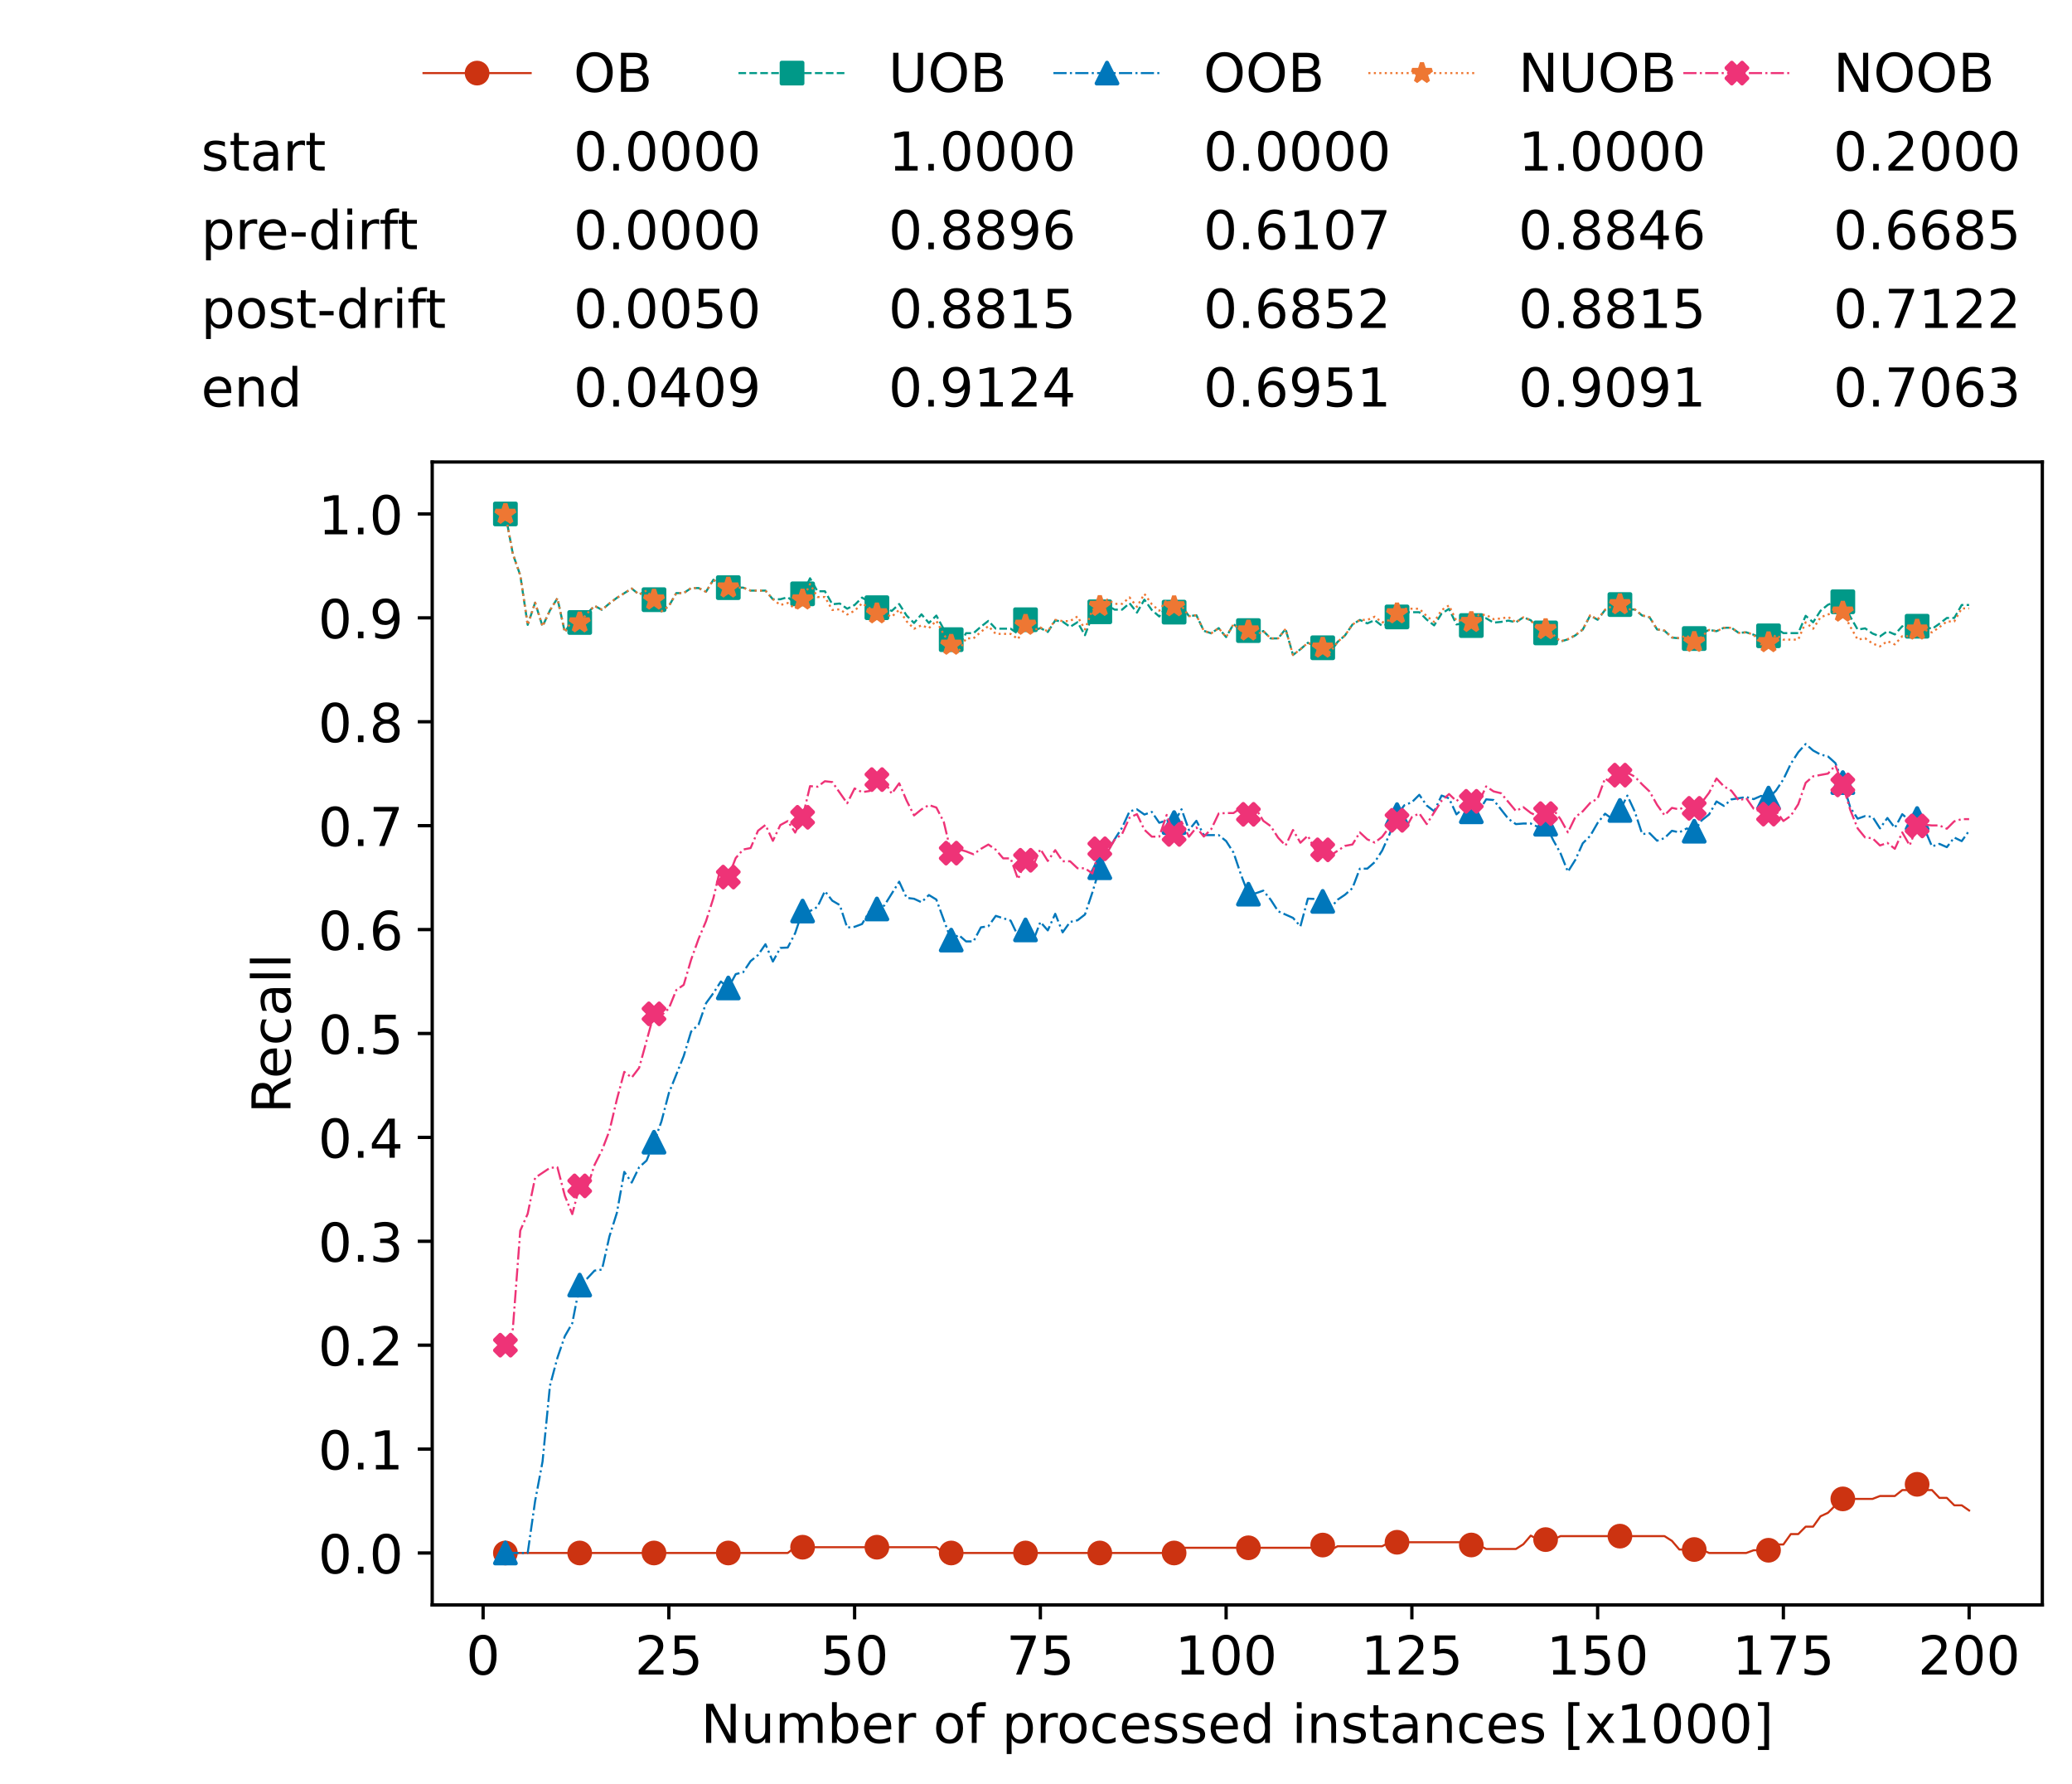 <?xml version="1.0" encoding="utf-8" standalone="no"?>
<!DOCTYPE svg PUBLIC "-//W3C//DTD SVG 1.1//EN"
  "http://www.w3.org/Graphics/SVG/1.1/DTD/svg11.dtd">
<!-- Created with matplotlib (https://matplotlib.org/) -->
<svg height="432.615pt" version="1.1" viewBox="0 0 502.65 432.615" width="502.65pt" xmlns="http://www.w3.org/2000/svg" xmlns:xlink="http://www.w3.org/1999/xlink">
 <defs>
  <style type="text/css">*{stroke-linecap:butt;stroke-linejoin:round;}</style>
 </defs>
 <g id="figure_1">
  <g id="patch_1">
   <path d="M 0 432.615 
L 502.65 432.615 
L 502.65 0 
L 0 0 
z
" style="fill:#ffffff;"/>
  </g>
  <g id="axes_1">
   <g id="patch_2">
    <path d="M 104.85 389.252 
L 495.45 389.252 
L 495.45 112.052 
L 104.85 112.052 
z
" style="fill:#ffffff;"/>
   </g>
   <g id="matplotlib.axis_1">
    <g id="xtick_1">
     <g id="line2d_1">
      <defs>
       <path d="M 0 0 
L 0 3.5 
" id="mf153dbfef0" style="stroke:#000000;stroke-width:0.8;"/>
      </defs>
      <g>
       <use style="stroke:#000000;stroke-width:0.8;" x="117.197" xlink:href="#mf153dbfef0" y="389.252"/>
      </g>
     </g>
     <g id="text_1">
      <!-- 0 -->
      <g transform="translate(113.061 406.13)scale(0.13 -0.13)">
       <defs>
        <path d="M 31.781 66.406 
Q 24.172 66.406 20.328 58.906 
Q 16.5 51.422 16.5 36.375 
Q 16.5 21.391 20.328 13.891 
Q 24.172 6.391 31.781 6.391 
Q 39.453 6.391 43.281 13.891 
Q 47.125 21.391 47.125 36.375 
Q 47.125 51.422 43.281 58.906 
Q 39.453 66.406 31.781 66.406 
z
M 31.781 74.219 
Q 44.047 74.219 50.516 64.516 
Q 56.984 54.828 56.984 36.375 
Q 56.984 17.969 50.516 8.266 
Q 44.047 -1.422 31.781 -1.422 
Q 19.531 -1.422 13.062 8.266 
Q 6.594 17.969 6.594 36.375 
Q 6.594 54.828 13.062 64.516 
Q 19.531 74.219 31.781 74.219 
z
" id="DejaVuSans-48"/>
       </defs>
       <use xlink:href="#DejaVuSans-48"/>
      </g>
     </g>
    </g>
    <g id="xtick_2">
     <g id="line2d_2">
      <g>
       <use style="stroke:#000000;stroke-width:0.8;" x="162.259" xlink:href="#mf153dbfef0" y="389.252"/>
      </g>
     </g>
     <g id="text_2">
      <!-- 25 -->
      <g transform="translate(153.988 406.13)scale(0.13 -0.13)">
       <defs>
        <path d="M 19.188 8.297 
L 53.609 8.297 
L 53.609 0 
L 7.328 0 
L 7.328 8.297 
Q 12.938 14.109 22.625 23.891 
Q 32.328 33.688 34.812 36.531 
Q 39.547 41.844 41.422 45.531 
Q 43.312 49.219 43.312 52.781 
Q 43.312 58.594 39.234 62.25 
Q 35.156 65.922 28.609 65.922 
Q 23.969 65.922 18.812 64.312 
Q 13.672 62.703 7.812 59.422 
L 7.812 69.391 
Q 13.766 71.781 18.938 73 
Q 24.125 74.219 28.422 74.219 
Q 39.75 74.219 46.484 68.547 
Q 53.219 62.891 53.219 53.422 
Q 53.219 48.922 51.531 44.891 
Q 49.859 40.875 45.406 35.406 
Q 44.188 33.984 37.641 27.219 
Q 31.109 20.453 19.188 8.297 
z
" id="DejaVuSans-50"/>
        <path d="M 10.797 72.906 
L 49.516 72.906 
L 49.516 64.594 
L 19.828 64.594 
L 19.828 46.734 
Q 21.969 47.469 24.109 47.828 
Q 26.266 48.188 28.422 48.188 
Q 40.625 48.188 47.75 41.5 
Q 54.891 34.812 54.891 23.391 
Q 54.891 11.625 47.562 5.094 
Q 40.234 -1.422 26.906 -1.422 
Q 22.312 -1.422 17.547 -0.641 
Q 12.797 0.141 7.719 1.703 
L 7.719 11.625 
Q 12.109 9.234 16.797 8.062 
Q 21.484 6.891 26.703 6.891 
Q 35.156 6.891 40.078 11.328 
Q 45.016 15.766 45.016 23.391 
Q 45.016 31 40.078 35.438 
Q 35.156 39.891 26.703 39.891 
Q 22.75 39.891 18.812 39.016 
Q 14.891 38.141 10.797 36.281 
z
" id="DejaVuSans-53"/>
       </defs>
       <use xlink:href="#DejaVuSans-50"/>
       <use x="63.623" xlink:href="#DejaVuSans-53"/>
      </g>
     </g>
    </g>
    <g id="xtick_3">
     <g id="line2d_3">
      <g>
       <use style="stroke:#000000;stroke-width:0.8;" x="207.322" xlink:href="#mf153dbfef0" y="389.252"/>
      </g>
     </g>
     <g id="text_3">
      <!-- 50 -->
      <g transform="translate(199.05 406.13)scale(0.13 -0.13)">
       <use xlink:href="#DejaVuSans-53"/>
       <use x="63.623" xlink:href="#DejaVuSans-48"/>
      </g>
     </g>
    </g>
    <g id="xtick_4">
     <g id="line2d_4">
      <g>
       <use style="stroke:#000000;stroke-width:0.8;" x="252.384" xlink:href="#mf153dbfef0" y="389.252"/>
      </g>
     </g>
     <g id="text_4">
      <!-- 75 -->
      <g transform="translate(244.113 406.13)scale(0.13 -0.13)">
       <defs>
        <path d="M 8.203 72.906 
L 55.078 72.906 
L 55.078 68.703 
L 28.609 0 
L 18.312 0 
L 43.219 64.594 
L 8.203 64.594 
z
" id="DejaVuSans-55"/>
       </defs>
       <use xlink:href="#DejaVuSans-55"/>
       <use x="63.623" xlink:href="#DejaVuSans-53"/>
      </g>
     </g>
    </g>
    <g id="xtick_5">
     <g id="line2d_5">
      <g>
       <use style="stroke:#000000;stroke-width:0.8;" x="297.446" xlink:href="#mf153dbfef0" y="389.252"/>
      </g>
     </g>
     <g id="text_5">
      <!-- 100 -->
      <g transform="translate(285.039 406.13)scale(0.13 -0.13)">
       <defs>
        <path d="M 12.406 8.297 
L 28.516 8.297 
L 28.516 63.922 
L 10.984 60.406 
L 10.984 69.391 
L 28.422 72.906 
L 38.281 72.906 
L 38.281 8.297 
L 54.391 8.297 
L 54.391 0 
L 12.406 0 
z
" id="DejaVuSans-49"/>
       </defs>
       <use xlink:href="#DejaVuSans-49"/>
       <use x="63.623" xlink:href="#DejaVuSans-48"/>
       <use x="127.246" xlink:href="#DejaVuSans-48"/>
      </g>
     </g>
    </g>
    <g id="xtick_6">
     <g id="line2d_6">
      <g>
       <use style="stroke:#000000;stroke-width:0.8;" x="342.509" xlink:href="#mf153dbfef0" y="389.252"/>
      </g>
     </g>
     <g id="text_6">
      <!-- 125 -->
      <g transform="translate(330.102 406.13)scale(0.13 -0.13)">
       <use xlink:href="#DejaVuSans-49"/>
       <use x="63.623" xlink:href="#DejaVuSans-50"/>
       <use x="127.246" xlink:href="#DejaVuSans-53"/>
      </g>
     </g>
    </g>
    <g id="xtick_7">
     <g id="line2d_7">
      <g>
       <use style="stroke:#000000;stroke-width:0.8;" x="387.571" xlink:href="#mf153dbfef0" y="389.252"/>
      </g>
     </g>
     <g id="text_7">
      <!-- 150 -->
      <g transform="translate(375.164 406.13)scale(0.13 -0.13)">
       <use xlink:href="#DejaVuSans-49"/>
       <use x="63.623" xlink:href="#DejaVuSans-53"/>
       <use x="127.246" xlink:href="#DejaVuSans-48"/>
      </g>
     </g>
    </g>
    <g id="xtick_8">
     <g id="line2d_8">
      <g>
       <use style="stroke:#000000;stroke-width:0.8;" x="432.633" xlink:href="#mf153dbfef0" y="389.252"/>
      </g>
     </g>
     <g id="text_8">
      <!-- 175 -->
      <g transform="translate(420.226 406.13)scale(0.13 -0.13)">
       <use xlink:href="#DejaVuSans-49"/>
       <use x="63.623" xlink:href="#DejaVuSans-55"/>
       <use x="127.246" xlink:href="#DejaVuSans-53"/>
      </g>
     </g>
    </g>
    <g id="xtick_9">
     <g id="line2d_9">
      <g>
       <use style="stroke:#000000;stroke-width:0.8;" x="477.695" xlink:href="#mf153dbfef0" y="389.252"/>
      </g>
     </g>
     <g id="text_9">
      <!-- 200 -->
      <g transform="translate(465.289 406.13)scale(0.13 -0.13)">
       <use xlink:href="#DejaVuSans-50"/>
       <use x="63.623" xlink:href="#DejaVuSans-48"/>
       <use x="127.246" xlink:href="#DejaVuSans-48"/>
      </g>
     </g>
    </g>
    <g id="text_10">
     <!-- Number of processed instances [x1000] -->
     <g transform="translate(170.025 422.711)scale(0.13 -0.13)">
      <defs>
       <path d="M 9.812 72.906 
L 23.094 72.906 
L 55.422 11.922 
L 55.422 72.906 
L 64.984 72.906 
L 64.984 0 
L 51.703 0 
L 19.391 60.984 
L 19.391 0 
L 9.812 0 
z
" id="DejaVuSans-78"/>
       <path d="M 8.5 21.578 
L 8.5 54.688 
L 17.484 54.688 
L 17.484 21.922 
Q 17.484 14.156 20.5 10.266 
Q 23.531 6.391 29.594 6.391 
Q 36.859 6.391 41.078 11.031 
Q 45.312 15.672 45.312 23.688 
L 45.312 54.688 
L 54.297 54.688 
L 54.297 0 
L 45.312 0 
L 45.312 8.406 
Q 42.047 3.422 37.719 1 
Q 33.406 -1.422 27.688 -1.422 
Q 18.266 -1.422 13.375 4.438 
Q 8.5 10.297 8.5 21.578 
z
M 31.109 56 
z
" id="DejaVuSans-117"/>
       <path d="M 52 44.188 
Q 55.375 50.25 60.062 53.125 
Q 64.75 56 71.094 56 
Q 79.641 56 84.281 50.016 
Q 88.922 44.047 88.922 33.016 
L 88.922 0 
L 79.891 0 
L 79.891 32.719 
Q 79.891 40.578 77.094 44.375 
Q 74.312 48.188 68.609 48.188 
Q 61.625 48.188 57.562 43.547 
Q 53.516 38.922 53.516 30.906 
L 53.516 0 
L 44.484 0 
L 44.484 32.719 
Q 44.484 40.625 41.703 44.406 
Q 38.922 48.188 33.109 48.188 
Q 26.219 48.188 22.156 43.531 
Q 18.109 38.875 18.109 30.906 
L 18.109 0 
L 9.078 0 
L 9.078 54.688 
L 18.109 54.688 
L 18.109 46.188 
Q 21.188 51.219 25.484 53.609 
Q 29.781 56 35.688 56 
Q 41.656 56 45.828 52.969 
Q 50 49.953 52 44.188 
z
" id="DejaVuSans-109"/>
       <path d="M 48.688 27.297 
Q 48.688 37.203 44.609 42.844 
Q 40.531 48.484 33.406 48.484 
Q 26.266 48.484 22.188 42.844 
Q 18.109 37.203 18.109 27.297 
Q 18.109 17.391 22.188 11.75 
Q 26.266 6.109 33.406 6.109 
Q 40.531 6.109 44.609 11.75 
Q 48.688 17.391 48.688 27.297 
z
M 18.109 46.391 
Q 20.953 51.266 25.266 53.625 
Q 29.594 56 35.594 56 
Q 45.562 56 51.781 48.094 
Q 58.016 40.188 58.016 27.297 
Q 58.016 14.406 51.781 6.484 
Q 45.562 -1.422 35.594 -1.422 
Q 29.594 -1.422 25.266 0.953 
Q 20.953 3.328 18.109 8.203 
L 18.109 0 
L 9.078 0 
L 9.078 75.984 
L 18.109 75.984 
z
" id="DejaVuSans-98"/>
       <path d="M 56.203 29.594 
L 56.203 25.203 
L 14.891 25.203 
Q 15.484 15.922 20.484 11.062 
Q 25.484 6.203 34.422 6.203 
Q 39.594 6.203 44.453 7.469 
Q 49.312 8.734 54.109 11.281 
L 54.109 2.781 
Q 49.266 0.734 44.188 -0.344 
Q 39.109 -1.422 33.891 -1.422 
Q 20.797 -1.422 13.156 6.188 
Q 5.516 13.812 5.516 26.812 
Q 5.516 40.234 12.766 48.109 
Q 20.016 56 32.328 56 
Q 43.359 56 49.781 48.891 
Q 56.203 41.797 56.203 29.594 
z
M 47.219 32.234 
Q 47.125 39.594 43.094 43.984 
Q 39.062 48.391 32.422 48.391 
Q 24.906 48.391 20.391 44.141 
Q 15.875 39.891 15.188 32.172 
z
" id="DejaVuSans-101"/>
       <path d="M 41.109 46.297 
Q 39.594 47.172 37.812 47.578 
Q 36.031 48 33.891 48 
Q 26.266 48 22.188 43.047 
Q 18.109 38.094 18.109 28.812 
L 18.109 0 
L 9.078 0 
L 9.078 54.688 
L 18.109 54.688 
L 18.109 46.188 
Q 20.953 51.172 25.484 53.578 
Q 30.031 56 36.531 56 
Q 37.453 56 38.578 55.875 
Q 39.703 55.766 41.062 55.516 
z
" id="DejaVuSans-114"/>
       <path id="DejaVuSans-32"/>
       <path d="M 30.609 48.391 
Q 23.391 48.391 19.188 42.75 
Q 14.984 37.109 14.984 27.297 
Q 14.984 17.484 19.156 11.844 
Q 23.344 6.203 30.609 6.203 
Q 37.797 6.203 41.984 11.859 
Q 46.188 17.531 46.188 27.297 
Q 46.188 37.016 41.984 42.703 
Q 37.797 48.391 30.609 48.391 
z
M 30.609 56 
Q 42.328 56 49.016 48.375 
Q 55.719 40.766 55.719 27.297 
Q 55.719 13.875 49.016 6.219 
Q 42.328 -1.422 30.609 -1.422 
Q 18.844 -1.422 12.172 6.219 
Q 5.516 13.875 5.516 27.297 
Q 5.516 40.766 12.172 48.375 
Q 18.844 56 30.609 56 
z
" id="DejaVuSans-111"/>
       <path d="M 37.109 75.984 
L 37.109 68.5 
L 28.516 68.5 
Q 23.688 68.5 21.797 66.547 
Q 19.922 64.594 19.922 59.516 
L 19.922 54.688 
L 34.719 54.688 
L 34.719 47.703 
L 19.922 47.703 
L 19.922 0 
L 10.891 0 
L 10.891 47.703 
L 2.297 47.703 
L 2.297 54.688 
L 10.891 54.688 
L 10.891 58.5 
Q 10.891 67.625 15.141 71.797 
Q 19.391 75.984 28.609 75.984 
z
" id="DejaVuSans-102"/>
       <path d="M 18.109 8.203 
L 18.109 -20.797 
L 9.078 -20.797 
L 9.078 54.688 
L 18.109 54.688 
L 18.109 46.391 
Q 20.953 51.266 25.266 53.625 
Q 29.594 56 35.594 56 
Q 45.562 56 51.781 48.094 
Q 58.016 40.188 58.016 27.297 
Q 58.016 14.406 51.781 6.484 
Q 45.562 -1.422 35.594 -1.422 
Q 29.594 -1.422 25.266 0.953 
Q 20.953 3.328 18.109 8.203 
z
M 48.688 27.297 
Q 48.688 37.203 44.609 42.844 
Q 40.531 48.484 33.406 48.484 
Q 26.266 48.484 22.188 42.844 
Q 18.109 37.203 18.109 27.297 
Q 18.109 17.391 22.188 11.75 
Q 26.266 6.109 33.406 6.109 
Q 40.531 6.109 44.609 11.75 
Q 48.688 17.391 48.688 27.297 
z
" id="DejaVuSans-112"/>
       <path d="M 48.781 52.594 
L 48.781 44.188 
Q 44.969 46.297 41.141 47.344 
Q 37.312 48.391 33.406 48.391 
Q 24.656 48.391 19.812 42.844 
Q 14.984 37.312 14.984 27.297 
Q 14.984 17.281 19.812 11.734 
Q 24.656 6.203 33.406 6.203 
Q 37.312 6.203 41.141 7.25 
Q 44.969 8.297 48.781 10.406 
L 48.781 2.094 
Q 45.016 0.344 40.984 -0.531 
Q 36.969 -1.422 32.422 -1.422 
Q 20.062 -1.422 12.781 6.344 
Q 5.516 14.109 5.516 27.297 
Q 5.516 40.672 12.859 48.328 
Q 20.219 56 33.016 56 
Q 37.156 56 41.109 55.141 
Q 45.062 54.297 48.781 52.594 
z
" id="DejaVuSans-99"/>
       <path d="M 44.281 53.078 
L 44.281 44.578 
Q 40.484 46.531 36.375 47.5 
Q 32.281 48.484 27.875 48.484 
Q 21.188 48.484 17.844 46.438 
Q 14.5 44.391 14.5 40.281 
Q 14.5 37.156 16.891 35.375 
Q 19.281 33.594 26.516 31.984 
L 29.594 31.297 
Q 39.156 29.25 43.188 25.516 
Q 47.219 21.781 47.219 15.094 
Q 47.219 7.469 41.188 3.016 
Q 35.156 -1.422 24.609 -1.422 
Q 20.219 -1.422 15.453 -0.562 
Q 10.688 0.297 5.422 2 
L 5.422 11.281 
Q 10.406 8.688 15.234 7.391 
Q 20.062 6.109 24.812 6.109 
Q 31.156 6.109 34.562 8.281 
Q 37.984 10.453 37.984 14.406 
Q 37.984 18.062 35.516 20.016 
Q 33.062 21.969 24.703 23.781 
L 21.578 24.516 
Q 13.234 26.266 9.516 29.906 
Q 5.812 33.547 5.812 39.891 
Q 5.812 47.609 11.281 51.797 
Q 16.75 56 26.812 56 
Q 31.781 56 36.172 55.266 
Q 40.578 54.547 44.281 53.078 
z
" id="DejaVuSans-115"/>
       <path d="M 45.406 46.391 
L 45.406 75.984 
L 54.391 75.984 
L 54.391 0 
L 45.406 0 
L 45.406 8.203 
Q 42.578 3.328 38.25 0.953 
Q 33.938 -1.422 27.875 -1.422 
Q 17.969 -1.422 11.734 6.484 
Q 5.516 14.406 5.516 27.297 
Q 5.516 40.188 11.734 48.094 
Q 17.969 56 27.875 56 
Q 33.938 56 38.25 53.625 
Q 42.578 51.266 45.406 46.391 
z
M 14.797 27.297 
Q 14.797 17.391 18.875 11.75 
Q 22.953 6.109 30.078 6.109 
Q 37.203 6.109 41.297 11.75 
Q 45.406 17.391 45.406 27.297 
Q 45.406 37.203 41.297 42.844 
Q 37.203 48.484 30.078 48.484 
Q 22.953 48.484 18.875 42.844 
Q 14.797 37.203 14.797 27.297 
z
" id="DejaVuSans-100"/>
       <path d="M 9.422 54.688 
L 18.406 54.688 
L 18.406 0 
L 9.422 0 
z
M 9.422 75.984 
L 18.406 75.984 
L 18.406 64.594 
L 9.422 64.594 
z
" id="DejaVuSans-105"/>
       <path d="M 54.891 33.016 
L 54.891 0 
L 45.906 0 
L 45.906 32.719 
Q 45.906 40.484 42.875 44.328 
Q 39.844 48.188 33.797 48.188 
Q 26.516 48.188 22.312 43.547 
Q 18.109 38.922 18.109 30.906 
L 18.109 0 
L 9.078 0 
L 9.078 54.688 
L 18.109 54.688 
L 18.109 46.188 
Q 21.344 51.125 25.703 53.562 
Q 30.078 56 35.797 56 
Q 45.219 56 50.047 50.172 
Q 54.891 44.344 54.891 33.016 
z
" id="DejaVuSans-110"/>
       <path d="M 18.312 70.219 
L 18.312 54.688 
L 36.812 54.688 
L 36.812 47.703 
L 18.312 47.703 
L 18.312 18.016 
Q 18.312 11.328 20.141 9.422 
Q 21.969 7.516 27.594 7.516 
L 36.812 7.516 
L 36.812 0 
L 27.594 0 
Q 17.188 0 13.234 3.875 
Q 9.281 7.766 9.281 18.016 
L 9.281 47.703 
L 2.688 47.703 
L 2.688 54.688 
L 9.281 54.688 
L 9.281 70.219 
z
" id="DejaVuSans-116"/>
       <path d="M 34.281 27.484 
Q 23.391 27.484 19.188 25 
Q 14.984 22.516 14.984 16.5 
Q 14.984 11.719 18.141 8.906 
Q 21.297 6.109 26.703 6.109 
Q 34.188 6.109 38.703 11.406 
Q 43.219 16.703 43.219 25.484 
L 43.219 27.484 
z
M 52.203 31.203 
L 52.203 0 
L 43.219 0 
L 43.219 8.297 
Q 40.141 3.328 35.547 0.953 
Q 30.953 -1.422 24.312 -1.422 
Q 15.922 -1.422 10.953 3.297 
Q 6 8.016 6 15.922 
Q 6 25.141 12.172 29.828 
Q 18.359 34.516 30.609 34.516 
L 43.219 34.516 
L 43.219 35.406 
Q 43.219 41.609 39.141 45 
Q 35.062 48.391 27.688 48.391 
Q 23 48.391 18.547 47.266 
Q 14.109 46.141 10.016 43.891 
L 10.016 52.203 
Q 14.938 54.109 19.578 55.047 
Q 24.219 56 28.609 56 
Q 40.484 56 46.344 49.844 
Q 52.203 43.703 52.203 31.203 
z
" id="DejaVuSans-97"/>
       <path d="M 8.594 75.984 
L 29.297 75.984 
L 29.297 69 
L 17.578 69 
L 17.578 -6.203 
L 29.297 -6.203 
L 29.297 -13.188 
L 8.594 -13.188 
z
" id="DejaVuSans-91"/>
       <path d="M 54.891 54.688 
L 35.109 28.078 
L 55.906 0 
L 45.312 0 
L 29.391 21.484 
L 13.484 0 
L 2.875 0 
L 24.125 28.609 
L 4.688 54.688 
L 15.281 54.688 
L 29.781 35.203 
L 44.281 54.688 
z
" id="DejaVuSans-120"/>
       <path d="M 30.422 75.984 
L 30.422 -13.188 
L 9.719 -13.188 
L 9.719 -6.203 
L 21.391 -6.203 
L 21.391 69 
L 9.719 69 
L 9.719 75.984 
z
" id="DejaVuSans-93"/>
      </defs>
      <use xlink:href="#DejaVuSans-78"/>
      <use x="74.805" xlink:href="#DejaVuSans-117"/>
      <use x="138.184" xlink:href="#DejaVuSans-109"/>
      <use x="235.596" xlink:href="#DejaVuSans-98"/>
      <use x="299.072" xlink:href="#DejaVuSans-101"/>
      <use x="360.596" xlink:href="#DejaVuSans-114"/>
      <use x="401.709" xlink:href="#DejaVuSans-32"/>
      <use x="433.496" xlink:href="#DejaVuSans-111"/>
      <use x="494.678" xlink:href="#DejaVuSans-102"/>
      <use x="529.883" xlink:href="#DejaVuSans-32"/>
      <use x="561.67" xlink:href="#DejaVuSans-112"/>
      <use x="625.146" xlink:href="#DejaVuSans-114"/>
      <use x="664.01" xlink:href="#DejaVuSans-111"/>
      <use x="725.191" xlink:href="#DejaVuSans-99"/>
      <use x="780.172" xlink:href="#DejaVuSans-101"/>
      <use x="841.695" xlink:href="#DejaVuSans-115"/>
      <use x="893.795" xlink:href="#DejaVuSans-115"/>
      <use x="945.895" xlink:href="#DejaVuSans-101"/>
      <use x="1007.418" xlink:href="#DejaVuSans-100"/>
      <use x="1070.895" xlink:href="#DejaVuSans-32"/>
      <use x="1102.682" xlink:href="#DejaVuSans-105"/>
      <use x="1130.465" xlink:href="#DejaVuSans-110"/>
      <use x="1193.844" xlink:href="#DejaVuSans-115"/>
      <use x="1245.943" xlink:href="#DejaVuSans-116"/>
      <use x="1285.152" xlink:href="#DejaVuSans-97"/>
      <use x="1346.432" xlink:href="#DejaVuSans-110"/>
      <use x="1409.811" xlink:href="#DejaVuSans-99"/>
      <use x="1464.791" xlink:href="#DejaVuSans-101"/>
      <use x="1526.314" xlink:href="#DejaVuSans-115"/>
      <use x="1578.414" xlink:href="#DejaVuSans-32"/>
      <use x="1610.201" xlink:href="#DejaVuSans-91"/>
      <use x="1649.215" xlink:href="#DejaVuSans-120"/>
      <use x="1708.395" xlink:href="#DejaVuSans-49"/>
      <use x="1772.018" xlink:href="#DejaVuSans-48"/>
      <use x="1835.641" xlink:href="#DejaVuSans-48"/>
      <use x="1899.264" xlink:href="#DejaVuSans-48"/>
      <use x="1962.887" xlink:href="#DejaVuSans-93"/>
     </g>
    </g>
   </g>
   <g id="matplotlib.axis_2">
    <g id="ytick_1">
     <g id="line2d_10">
      <defs>
       <path d="M 0 0 
L -3.5 0 
" id="m6febb5dfb6" style="stroke:#000000;stroke-width:0.8;"/>
      </defs>
      <g>
       <use style="stroke:#000000;stroke-width:0.8;" x="104.85" xlink:href="#m6febb5dfb6" y="376.652"/>
      </g>
     </g>
     <g id="text_11">
      <!-- 0.0 -->
      <g transform="translate(77.176 381.591)scale(0.13 -0.13)">
       <defs>
        <path d="M 10.688 12.406 
L 21 12.406 
L 21 0 
L 10.688 0 
z
" id="DejaVuSans-46"/>
       </defs>
       <use xlink:href="#DejaVuSans-48"/>
       <use x="63.623" xlink:href="#DejaVuSans-46"/>
       <use x="95.41" xlink:href="#DejaVuSans-48"/>
      </g>
     </g>
    </g>
    <g id="ytick_2">
     <g id="line2d_11">
      <g>
       <use style="stroke:#000000;stroke-width:0.8;" x="104.85" xlink:href="#m6febb5dfb6" y="351.452"/>
      </g>
     </g>
     <g id="text_12">
      <!-- 0.1 -->
      <g transform="translate(77.176 356.391)scale(0.13 -0.13)">
       <use xlink:href="#DejaVuSans-48"/>
       <use x="63.623" xlink:href="#DejaVuSans-46"/>
       <use x="95.41" xlink:href="#DejaVuSans-49"/>
      </g>
     </g>
    </g>
    <g id="ytick_3">
     <g id="line2d_12">
      <g>
       <use style="stroke:#000000;stroke-width:0.8;" x="104.85" xlink:href="#m6febb5dfb6" y="326.252"/>
      </g>
     </g>
     <g id="text_13">
      <!-- 0.2 -->
      <g transform="translate(77.176 331.191)scale(0.13 -0.13)">
       <use xlink:href="#DejaVuSans-48"/>
       <use x="63.623" xlink:href="#DejaVuSans-46"/>
       <use x="95.41" xlink:href="#DejaVuSans-50"/>
      </g>
     </g>
    </g>
    <g id="ytick_4">
     <g id="line2d_13">
      <g>
       <use style="stroke:#000000;stroke-width:0.8;" x="104.85" xlink:href="#m6febb5dfb6" y="301.052"/>
      </g>
     </g>
     <g id="text_14">
      <!-- 0.3 -->
      <g transform="translate(77.176 305.991)scale(0.13 -0.13)">
       <defs>
        <path d="M 40.578 39.312 
Q 47.656 37.797 51.625 33 
Q 55.609 28.219 55.609 21.188 
Q 55.609 10.406 48.188 4.484 
Q 40.766 -1.422 27.094 -1.422 
Q 22.516 -1.422 17.656 -0.516 
Q 12.797 0.391 7.625 2.203 
L 7.625 11.719 
Q 11.719 9.328 16.594 8.109 
Q 21.484 6.891 26.812 6.891 
Q 36.078 6.891 40.938 10.547 
Q 45.797 14.203 45.797 21.188 
Q 45.797 27.641 41.281 31.266 
Q 36.766 34.906 28.719 34.906 
L 20.219 34.906 
L 20.219 43.016 
L 29.109 43.016 
Q 36.375 43.016 40.234 45.922 
Q 44.094 48.828 44.094 54.297 
Q 44.094 59.906 40.109 62.906 
Q 36.141 65.922 28.719 65.922 
Q 24.656 65.922 20.016 65.031 
Q 15.375 64.156 9.812 62.312 
L 9.812 71.094 
Q 15.438 72.656 20.344 73.438 
Q 25.25 74.219 29.594 74.219 
Q 40.828 74.219 47.359 69.109 
Q 53.906 64.016 53.906 55.328 
Q 53.906 49.266 50.438 45.094 
Q 46.969 40.922 40.578 39.312 
z
" id="DejaVuSans-51"/>
       </defs>
       <use xlink:href="#DejaVuSans-48"/>
       <use x="63.623" xlink:href="#DejaVuSans-46"/>
       <use x="95.41" xlink:href="#DejaVuSans-51"/>
      </g>
     </g>
    </g>
    <g id="ytick_5">
     <g id="line2d_14">
      <g>
       <use style="stroke:#000000;stroke-width:0.8;" x="104.85" xlink:href="#m6febb5dfb6" y="275.852"/>
      </g>
     </g>
     <g id="text_15">
      <!-- 0.4 -->
      <g transform="translate(77.176 280.791)scale(0.13 -0.13)">
       <defs>
        <path d="M 37.797 64.312 
L 12.891 25.391 
L 37.797 25.391 
z
M 35.203 72.906 
L 47.609 72.906 
L 47.609 25.391 
L 58.016 25.391 
L 58.016 17.188 
L 47.609 17.188 
L 47.609 0 
L 37.797 0 
L 37.797 17.188 
L 4.891 17.188 
L 4.891 26.703 
z
" id="DejaVuSans-52"/>
       </defs>
       <use xlink:href="#DejaVuSans-48"/>
       <use x="63.623" xlink:href="#DejaVuSans-46"/>
       <use x="95.41" xlink:href="#DejaVuSans-52"/>
      </g>
     </g>
    </g>
    <g id="ytick_6">
     <g id="line2d_15">
      <g>
       <use style="stroke:#000000;stroke-width:0.8;" x="104.85" xlink:href="#m6febb5dfb6" y="250.652"/>
      </g>
     </g>
     <g id="text_16">
      <!-- 0.5 -->
      <g transform="translate(77.176 255.591)scale(0.13 -0.13)">
       <use xlink:href="#DejaVuSans-48"/>
       <use x="63.623" xlink:href="#DejaVuSans-46"/>
       <use x="95.41" xlink:href="#DejaVuSans-53"/>
      </g>
     </g>
    </g>
    <g id="ytick_7">
     <g id="line2d_16">
      <g>
       <use style="stroke:#000000;stroke-width:0.8;" x="104.85" xlink:href="#m6febb5dfb6" y="225.452"/>
      </g>
     </g>
     <g id="text_17">
      <!-- 0.6 -->
      <g transform="translate(77.176 230.391)scale(0.13 -0.13)">
       <defs>
        <path d="M 33.016 40.375 
Q 26.375 40.375 22.484 35.828 
Q 18.609 31.297 18.609 23.391 
Q 18.609 15.531 22.484 10.953 
Q 26.375 6.391 33.016 6.391 
Q 39.656 6.391 43.531 10.953 
Q 47.406 15.531 47.406 23.391 
Q 47.406 31.297 43.531 35.828 
Q 39.656 40.375 33.016 40.375 
z
M 52.594 71.297 
L 52.594 62.312 
Q 48.875 64.062 45.094 64.984 
Q 41.312 65.922 37.594 65.922 
Q 27.828 65.922 22.672 59.328 
Q 17.531 52.734 16.797 39.406 
Q 19.672 43.656 24.016 45.922 
Q 28.375 48.188 33.594 48.188 
Q 44.578 48.188 50.953 41.516 
Q 57.328 34.859 57.328 23.391 
Q 57.328 12.156 50.688 5.359 
Q 44.047 -1.422 33.016 -1.422 
Q 20.359 -1.422 13.672 8.266 
Q 6.984 17.969 6.984 36.375 
Q 6.984 53.656 15.188 63.938 
Q 23.391 74.219 37.203 74.219 
Q 40.922 74.219 44.703 73.484 
Q 48.484 72.75 52.594 71.297 
z
" id="DejaVuSans-54"/>
       </defs>
       <use xlink:href="#DejaVuSans-48"/>
       <use x="63.623" xlink:href="#DejaVuSans-46"/>
       <use x="95.41" xlink:href="#DejaVuSans-54"/>
      </g>
     </g>
    </g>
    <g id="ytick_8">
     <g id="line2d_17">
      <g>
       <use style="stroke:#000000;stroke-width:0.8;" x="104.85" xlink:href="#m6febb5dfb6" y="200.252"/>
      </g>
     </g>
     <g id="text_18">
      <!-- 0.7 -->
      <g transform="translate(77.176 205.191)scale(0.13 -0.13)">
       <use xlink:href="#DejaVuSans-48"/>
       <use x="63.623" xlink:href="#DejaVuSans-46"/>
       <use x="95.41" xlink:href="#DejaVuSans-55"/>
      </g>
     </g>
    </g>
    <g id="ytick_9">
     <g id="line2d_18">
      <g>
       <use style="stroke:#000000;stroke-width:0.8;" x="104.85" xlink:href="#m6febb5dfb6" y="175.052"/>
      </g>
     </g>
     <g id="text_19">
      <!-- 0.8 -->
      <g transform="translate(77.176 179.991)scale(0.13 -0.13)">
       <defs>
        <path d="M 31.781 34.625 
Q 24.75 34.625 20.719 30.859 
Q 16.703 27.094 16.703 20.516 
Q 16.703 13.922 20.719 10.156 
Q 24.75 6.391 31.781 6.391 
Q 38.812 6.391 42.859 10.172 
Q 46.922 13.969 46.922 20.516 
Q 46.922 27.094 42.891 30.859 
Q 38.875 34.625 31.781 34.625 
z
M 21.922 38.812 
Q 15.578 40.375 12.031 44.719 
Q 8.5 49.078 8.5 55.328 
Q 8.5 64.062 14.719 69.141 
Q 20.953 74.219 31.781 74.219 
Q 42.672 74.219 48.875 69.141 
Q 55.078 64.062 55.078 55.328 
Q 55.078 49.078 51.531 44.719 
Q 48 40.375 41.703 38.812 
Q 48.828 37.156 52.797 32.312 
Q 56.781 27.484 56.781 20.516 
Q 56.781 9.906 50.312 4.234 
Q 43.844 -1.422 31.781 -1.422 
Q 19.734 -1.422 13.25 4.234 
Q 6.781 9.906 6.781 20.516 
Q 6.781 27.484 10.781 32.312 
Q 14.797 37.156 21.922 38.812 
z
M 18.312 54.391 
Q 18.312 48.734 21.844 45.562 
Q 25.391 42.391 31.781 42.391 
Q 38.141 42.391 41.719 45.562 
Q 45.312 48.734 45.312 54.391 
Q 45.312 60.062 41.719 63.234 
Q 38.141 66.406 31.781 66.406 
Q 25.391 66.406 21.844 63.234 
Q 18.312 60.062 18.312 54.391 
z
" id="DejaVuSans-56"/>
       </defs>
       <use xlink:href="#DejaVuSans-48"/>
       <use x="63.623" xlink:href="#DejaVuSans-46"/>
       <use x="95.41" xlink:href="#DejaVuSans-56"/>
      </g>
     </g>
    </g>
    <g id="ytick_10">
     <g id="line2d_19">
      <g>
       <use style="stroke:#000000;stroke-width:0.8;" x="104.85" xlink:href="#m6febb5dfb6" y="149.852"/>
      </g>
     </g>
     <g id="text_20">
      <!-- 0.9 -->
      <g transform="translate(77.176 154.791)scale(0.13 -0.13)">
       <defs>
        <path d="M 10.984 1.516 
L 10.984 10.5 
Q 14.703 8.734 18.5 7.812 
Q 22.312 6.891 25.984 6.891 
Q 35.75 6.891 40.891 13.453 
Q 46.047 20.016 46.781 33.406 
Q 43.953 29.203 39.594 26.953 
Q 35.25 24.703 29.984 24.703 
Q 19.047 24.703 12.672 31.312 
Q 6.297 37.938 6.297 49.422 
Q 6.297 60.641 12.938 67.422 
Q 19.578 74.219 30.609 74.219 
Q 43.266 74.219 49.922 64.516 
Q 56.594 54.828 56.594 36.375 
Q 56.594 19.141 48.406 8.859 
Q 40.234 -1.422 26.422 -1.422 
Q 22.703 -1.422 18.891 -0.688 
Q 15.094 0.047 10.984 1.516 
z
M 30.609 32.422 
Q 37.25 32.422 41.125 36.953 
Q 45.016 41.5 45.016 49.422 
Q 45.016 57.281 41.125 61.844 
Q 37.25 66.406 30.609 66.406 
Q 23.969 66.406 20.094 61.844 
Q 16.219 57.281 16.219 49.422 
Q 16.219 41.5 20.094 36.953 
Q 23.969 32.422 30.609 32.422 
z
" id="DejaVuSans-57"/>
       </defs>
       <use xlink:href="#DejaVuSans-48"/>
       <use x="63.623" xlink:href="#DejaVuSans-46"/>
       <use x="95.41" xlink:href="#DejaVuSans-57"/>
      </g>
     </g>
    </g>
    <g id="ytick_11">
     <g id="line2d_20">
      <g>
       <use style="stroke:#000000;stroke-width:0.8;" x="104.85" xlink:href="#m6febb5dfb6" y="124.652"/>
      </g>
     </g>
     <g id="text_21">
      <!-- 1.0 -->
      <g transform="translate(77.176 129.591)scale(0.13 -0.13)">
       <use xlink:href="#DejaVuSans-49"/>
       <use x="63.623" xlink:href="#DejaVuSans-46"/>
       <use x="95.41" xlink:href="#DejaVuSans-48"/>
      </g>
     </g>
    </g>
    <g id="text_22">
     <!-- Recall -->
     <g transform="translate(70.472 270.044)rotate(-90)scale(0.13 -0.13)">
      <defs>
       <path d="M 44.391 34.188 
Q 47.562 33.109 50.562 29.594 
Q 53.562 26.078 56.594 19.922 
L 66.609 0 
L 56 0 
L 46.688 18.703 
Q 43.062 26.031 39.672 28.422 
Q 36.281 30.812 30.422 30.812 
L 19.672 30.812 
L 19.672 0 
L 9.812 0 
L 9.812 72.906 
L 32.078 72.906 
Q 44.578 72.906 50.734 67.672 
Q 56.891 62.453 56.891 51.906 
Q 56.891 45.016 53.688 40.469 
Q 50.484 35.938 44.391 34.188 
z
M 19.672 64.797 
L 19.672 38.922 
L 32.078 38.922 
Q 39.203 38.922 42.844 42.219 
Q 46.484 45.516 46.484 51.906 
Q 46.484 58.297 42.844 61.547 
Q 39.203 64.797 32.078 64.797 
z
" id="DejaVuSans-82"/>
       <path d="M 9.422 75.984 
L 18.406 75.984 
L 18.406 0 
L 9.422 0 
z
" id="DejaVuSans-108"/>
      </defs>
      <use xlink:href="#DejaVuSans-82"/>
      <use x="64.982" xlink:href="#DejaVuSans-101"/>
      <use x="126.506" xlink:href="#DejaVuSans-99"/>
      <use x="181.486" xlink:href="#DejaVuSans-97"/>
      <use x="242.766" xlink:href="#DejaVuSans-108"/>
      <use x="270.549" xlink:href="#DejaVuSans-108"/>
     </g>
    </g>
   </g>
   <g id="line2d_21"/>
   <g id="line2d_22"/>
   <g id="line2d_23"/>
   <g id="line2d_24"/>
   <g id="line2d_25"/>
   <g id="line2d_26">
    <path clip-path="url(#pfb174d606b)" d="M 122.605 376.652 
L 191.099 376.652 
L 192.902 375.252 
L 227.149 375.252 
L 228.952 376.652 
L 284.829 376.652 
L 286.631 375.392 
L 319.076 375.392 
L 320.879 374.729 
L 322.681 375.989 
L 324.484 375.019 
L 335.299 375.019 
L 337.101 374.05 
L 355.126 374.05 
L 356.928 374.713 
L 358.731 374.713 
L 360.533 375.683 
L 367.743 375.683 
L 369.546 374.537 
L 371.348 372.437 
L 373.151 373.406 
L 376.756 373.406 
L 378.558 372.566 
L 403.793 372.566 
L 405.596 373.712 
L 407.398 375.812 
L 412.806 375.812 
L 414.608 376.652 
L 423.621 376.652 
L 425.423 375.989 
L 429.028 375.989 
L 430.831 374.589 
L 432.633 374.589 
L 434.436 372.069 
L 436.238 372.069 
L 438.041 370.269 
L 439.843 370.269 
L 441.646 367.749 
L 443.448 366.909 
L 445.251 365.109 
L 447.053 363.534 
L 454.263 363.534 
L 456.066 362.834 
L 459.671 362.834 
L 461.473 361.397 
L 463.276 361.397 
L 465.078 359.997 
L 466.881 361.397 
L 468.683 361.397 
L 470.485 363.287 
L 472.288 363.287 
L 474.09 365.087 
L 475.893 365.087 
L 477.695 366.347 
L 477.695 366.347 
" style="fill:none;stroke:#cc3311;stroke-linecap:square;stroke-width:0.5;"/>
    <defs>
     <path d="M 0 2.5 
C 0.663 2.5 1.299 2.237 1.768 1.768 
C 2.237 1.299 2.5 0.663 2.5 0 
C 2.5 -0.663 2.237 -1.299 1.768 -1.768 
C 1.299 -2.237 0.663 -2.5 0 -2.5 
C -0.663 -2.5 -1.299 -2.237 -1.768 -1.768 
C -2.237 -1.299 -2.5 -0.663 -2.5 0 
C -2.5 0.663 -2.237 1.299 -1.768 1.768 
C -1.299 2.237 -0.663 2.5 0 2.5 
z
" id="m04e1ea8490" style="stroke:#cc3311;"/>
    </defs>
    <g clip-path="url(#pfb174d606b)">
     <use style="fill:#cc3311;stroke:#cc3311;" x="122.605" xlink:href="#m04e1ea8490" y="376.652"/>
     <use style="fill:#cc3311;stroke:#cc3311;" x="140.629" xlink:href="#m04e1ea8490" y="376.652"/>
     <use style="fill:#cc3311;stroke:#cc3311;" x="158.654" xlink:href="#m04e1ea8490" y="376.652"/>
     <use style="fill:#cc3311;stroke:#cc3311;" x="176.679" xlink:href="#m04e1ea8490" y="376.652"/>
     <use style="fill:#cc3311;stroke:#cc3311;" x="194.704" xlink:href="#m04e1ea8490" y="375.252"/>
     <use style="fill:#cc3311;stroke:#cc3311;" x="212.729" xlink:href="#m04e1ea8490" y="375.252"/>
     <use style="fill:#cc3311;stroke:#cc3311;" x="230.754" xlink:href="#m04e1ea8490" y="376.652"/>
     <use style="fill:#cc3311;stroke:#cc3311;" x="248.779" xlink:href="#m04e1ea8490" y="376.652"/>
     <use style="fill:#cc3311;stroke:#cc3311;" x="266.804" xlink:href="#m04e1ea8490" y="376.652"/>
     <use style="fill:#cc3311;stroke:#cc3311;" x="284.829" xlink:href="#m04e1ea8490" y="376.652"/>
     <use style="fill:#cc3311;stroke:#cc3311;" x="302.854" xlink:href="#m04e1ea8490" y="375.392"/>
     <use style="fill:#cc3311;stroke:#cc3311;" x="320.879" xlink:href="#m04e1ea8490" y="374.729"/>
     <use style="fill:#cc3311;stroke:#cc3311;" x="338.904" xlink:href="#m04e1ea8490" y="374.05"/>
     <use style="fill:#cc3311;stroke:#cc3311;" x="356.928" xlink:href="#m04e1ea8490" y="374.713"/>
     <use style="fill:#cc3311;stroke:#cc3311;" x="374.953" xlink:href="#m04e1ea8490" y="373.406"/>
     <use style="fill:#cc3311;stroke:#cc3311;" x="392.978" xlink:href="#m04e1ea8490" y="372.566"/>
     <use style="fill:#cc3311;stroke:#cc3311;" x="411.003" xlink:href="#m04e1ea8490" y="375.812"/>
     <use style="fill:#cc3311;stroke:#cc3311;" x="429.028" xlink:href="#m04e1ea8490" y="375.989"/>
     <use style="fill:#cc3311;stroke:#cc3311;" x="447.053" xlink:href="#m04e1ea8490" y="363.534"/>
     <use style="fill:#cc3311;stroke:#cc3311;" x="465.078" xlink:href="#m04e1ea8490" y="359.997"/>
    </g>
   </g>
   <g id="line2d_27"/>
   <g id="line2d_28"/>
   <g id="line2d_29"/>
   <g id="line2d_30"/>
   <g id="line2d_31">
    <path clip-path="url(#pfb174d606b)" d="M 122.605 124.652 
L 124.407 134.344 
L 126.21 139.513 
L 128.012 151.548 
L 129.815 146.169 
L 131.617 151.916 
L 133.419 148.021 
L 135.222 145.1 
L 137.024 153.328 
L 138.827 150.46 
L 140.629 150.978 
L 142.432 148.784 
L 144.234 146.928 
L 146.037 147.908 
L 147.839 146.357 
L 149.642 145.001 
L 153.247 142.74 
L 155.049 144.199 
L 156.852 143.222 
L 158.654 145.445 
L 160.457 148.256 
L 162.259 146.996 
L 164.062 143.846 
L 165.864 143.846 
L 167.667 142.621 
L 169.469 142.621 
L 171.272 143.521 
L 173.074 140.596 
L 174.877 141.996 
L 176.679 142.521 
L 180.284 142.521 
L 182.087 143.241 
L 185.692 143.241 
L 187.494 145.341 
L 189.297 145.341 
L 191.099 144.85 
L 192.902 146.25 
L 194.704 144.027 
L 196.507 140.247 
L 198.309 143.397 
L 200.112 143.397 
L 201.914 146.547 
L 203.717 146.372 
L 205.519 147.632 
L 207.322 146.732 
L 209.124 144.932 
L 210.927 146.052 
L 212.729 147.388 
L 214.532 147.388 
L 216.334 148.176 
L 218.137 146.496 
L 219.939 149.296 
L 221.742 151.096 
L 223.544 148.996 
L 225.347 151.096 
L 227.149 149.296 
L 228.952 152.621 
L 230.754 155.141 
L 232.557 156.716 
L 234.359 153.566 
L 236.162 153.566 
L 237.964 151.991 
L 239.767 150.591 
L 241.569 152.481 
L 245.174 152.481 
L 246.976 153.741 
L 248.779 150.304 
L 250.581 153.104 
L 252.384 152.317 
L 254.186 153.277 
L 255.989 150.477 
L 257.791 150.777 
L 259.594 152.037 
L 261.396 150.906 
L 263.199 154.056 
L 265.001 149.331 
L 266.804 148.386 
L 268.606 146.811 
L 270.409 147.861 
L 272.211 147.861 
L 274.014 146.286 
L 275.816 148.577 
L 277.619 145.427 
L 279.421 147.947 
L 281.224 149.522 
L 283.026 146.887 
L 284.829 148.462 
L 286.631 146.922 
L 288.434 149.442 
L 290.236 149.217 
L 292.039 152.997 
L 293.841 153.597 
L 295.644 152.337 
L 297.446 154.518 
L 299.249 151.368 
L 301.051 152.943 
L 302.854 152.943 
L 304.656 154.089 
L 306.459 153.039 
L 308.261 154.839 
L 310.064 154.839 
L 311.866 152.548 
L 313.669 158.848 
L 315.471 157.473 
L 317.274 155.898 
L 319.076 156.691 
L 320.879 157.106 
L 322.681 158.208 
L 324.484 155.688 
L 326.286 154.113 
L 328.089 151.479 
L 329.891 150.354 
L 331.694 151.194 
L 333.496 150.406 
L 335.299 151.806 
L 337.101 151.2 
L 338.904 149.625 
L 340.706 148.48 
L 344.311 148.48 
L 346.114 150.28 
L 347.916 151.68 
L 349.719 148.816 
L 351.521 147.671 
L 353.324 151.451 
L 355.126 151.192 
L 356.928 151.723 
L 358.731 149.96 
L 360.533 149.96 
L 362.336 151.01 
L 364.138 150.834 
L 365.941 150.519 
L 367.743 150.939 
L 369.546 149.722 
L 371.348 150.422 
L 373.151 152.603 
L 374.953 153.503 
L 376.756 154.763 
L 378.558 155.603 
L 380.361 155.063 
L 382.163 154.103 
L 383.966 152.703 
L 385.768 149.266 
L 387.571 150.316 
L 389.373 147.936 
L 391.176 147.044 
L 392.978 146.624 
L 394.781 147.824 
L 396.583 147.824 
L 398.386 149.294 
L 400.188 149.725 
L 401.991 152.665 
L 403.793 152.98 
L 405.596 154.634 
L 407.398 154.825 
L 409.201 154.195 
L 411.003 154.87 
L 412.806 153.61 
L 414.608 152.77 
L 416.411 153.085 
L 418.213 152.245 
L 420.016 152.245 
L 421.818 153.505 
L 423.621 153.355 
L 425.423 153.945 
L 427.226 154.732 
L 429.028 154.207 
L 430.831 152.407 
L 432.633 153.553 
L 436.238 153.553 
L 438.041 149.353 
L 439.843 150.928 
L 441.646 148.128 
L 443.448 146.677 
L 445.251 145.957 
L 447.053 145.957 
L 448.856 149.557 
L 450.658 152.707 
L 452.461 152.392 
L 454.263 153.652 
L 456.066 154.352 
L 457.868 153.092 
L 459.671 153.872 
L 461.473 151.882 
L 463.276 153.457 
L 465.078 151.882 
L 466.881 151.882 
L 468.683 152.537 
L 470.485 151.277 
L 472.288 149.877 
L 474.09 149.877 
L 475.893 146.727 
L 477.695 146.727 
L 477.695 146.727 
" style="fill:none;stroke:#009988;stroke-dasharray:1.85,0.8;stroke-dashoffset:0;stroke-width:0.5;"/>
    <defs>
     <path d="M -2.5 2.5 
L 2.5 2.5 
L 2.5 -2.5 
L -2.5 -2.5 
z
" id="m2bd21ed458" style="stroke:#009988;stroke-linejoin:miter;"/>
    </defs>
    <g clip-path="url(#pfb174d606b)">
     <use style="fill:#009988;stroke:#009988;stroke-linejoin:miter;" x="122.605" xlink:href="#m2bd21ed458" y="124.652"/>
     <use style="fill:#009988;stroke:#009988;stroke-linejoin:miter;" x="140.629" xlink:href="#m2bd21ed458" y="150.978"/>
     <use style="fill:#009988;stroke:#009988;stroke-linejoin:miter;" x="158.654" xlink:href="#m2bd21ed458" y="145.445"/>
     <use style="fill:#009988;stroke:#009988;stroke-linejoin:miter;" x="176.679" xlink:href="#m2bd21ed458" y="142.521"/>
     <use style="fill:#009988;stroke:#009988;stroke-linejoin:miter;" x="194.704" xlink:href="#m2bd21ed458" y="144.027"/>
     <use style="fill:#009988;stroke:#009988;stroke-linejoin:miter;" x="212.729" xlink:href="#m2bd21ed458" y="147.388"/>
     <use style="fill:#009988;stroke:#009988;stroke-linejoin:miter;" x="230.754" xlink:href="#m2bd21ed458" y="155.141"/>
     <use style="fill:#009988;stroke:#009988;stroke-linejoin:miter;" x="248.779" xlink:href="#m2bd21ed458" y="150.304"/>
     <use style="fill:#009988;stroke:#009988;stroke-linejoin:miter;" x="266.804" xlink:href="#m2bd21ed458" y="148.386"/>
     <use style="fill:#009988;stroke:#009988;stroke-linejoin:miter;" x="284.829" xlink:href="#m2bd21ed458" y="148.462"/>
     <use style="fill:#009988;stroke:#009988;stroke-linejoin:miter;" x="302.854" xlink:href="#m2bd21ed458" y="152.943"/>
     <use style="fill:#009988;stroke:#009988;stroke-linejoin:miter;" x="320.879" xlink:href="#m2bd21ed458" y="157.106"/>
     <use style="fill:#009988;stroke:#009988;stroke-linejoin:miter;" x="338.904" xlink:href="#m2bd21ed458" y="149.625"/>
     <use style="fill:#009988;stroke:#009988;stroke-linejoin:miter;" x="356.928" xlink:href="#m2bd21ed458" y="151.723"/>
     <use style="fill:#009988;stroke:#009988;stroke-linejoin:miter;" x="374.953" xlink:href="#m2bd21ed458" y="153.503"/>
     <use style="fill:#009988;stroke:#009988;stroke-linejoin:miter;" x="392.978" xlink:href="#m2bd21ed458" y="146.624"/>
     <use style="fill:#009988;stroke:#009988;stroke-linejoin:miter;" x="411.003" xlink:href="#m2bd21ed458" y="154.87"/>
     <use style="fill:#009988;stroke:#009988;stroke-linejoin:miter;" x="429.028" xlink:href="#m2bd21ed458" y="154.207"/>
     <use style="fill:#009988;stroke:#009988;stroke-linejoin:miter;" x="447.053" xlink:href="#m2bd21ed458" y="145.957"/>
     <use style="fill:#009988;stroke:#009988;stroke-linejoin:miter;" x="465.078" xlink:href="#m2bd21ed458" y="151.882"/>
    </g>
   </g>
   <g id="line2d_32"/>
   <g id="line2d_33"/>
   <g id="line2d_34"/>
   <g id="line2d_35"/>
   <g id="line2d_36">
    <path clip-path="url(#pfb174d606b)" d="M 122.605 376.652 
L 128.012 376.652 
L 129.815 364.052 
L 131.617 354.485 
L 133.419 336.052 
L 135.222 329.314 
L 137.024 324.074 
L 138.827 320.932 
L 140.629 311.679 
L 142.432 310.093 
L 144.234 308.164 
L 146.037 307.914 
L 147.839 299.896 
L 149.642 294.193 
L 151.444 284.22 
L 153.247 286.81 
L 155.049 283.098 
L 156.852 281.476 
L 158.654 277.029 
L 160.457 271.989 
L 162.259 265.116 
L 165.864 256.124 
L 167.667 250.174 
L 169.469 248.494 
L 171.272 243.319 
L 173.074 240.844 
L 174.877 238.044 
L 176.679 239.619 
L 178.482 236.259 
L 180.284 235.801 
L 182.087 233.101 
L 183.889 231.631 
L 185.692 229.006 
L 187.494 233.206 
L 189.297 229.897 
L 191.099 229.815 
L 192.902 226.315 
L 194.704 220.962 
L 196.507 220.962 
L 198.309 219.96 
L 200.112 216.142 
L 201.914 218.452 
L 203.717 219.502 
L 205.519 224.962 
L 207.322 224.782 
L 209.124 224.107 
L 210.927 221.027 
L 212.729 220.454 
L 214.532 219.614 
L 218.137 213.839 
L 219.939 217.759 
L 221.742 217.984 
L 223.544 218.824 
L 225.347 217.074 
L 227.149 218.174 
L 230.754 228.009 
L 232.557 226.749 
L 234.359 228.324 
L 236.162 228.324 
L 237.964 224.912 
L 239.767 224.649 
L 241.569 222.129 
L 245.174 223.284 
L 246.976 227.064 
L 248.779 225.537 
L 250.581 228.337 
L 252.384 223.612 
L 254.186 225.652 
L 255.989 221.627 
L 257.791 226.127 
L 259.594 223.607 
L 261.396 223.203 
L 263.199 221.803 
L 265.001 216.448 
L 266.804 210.463 
L 268.606 206.683 
L 270.409 203.533 
L 272.211 200.733 
L 274.014 196.795 
L 275.816 196.294 
L 277.619 197.554 
L 279.421 196.924 
L 281.224 199.549 
L 283.026 198.977 
L 284.829 199.502 
L 286.631 196.282 
L 288.434 201.322 
L 290.236 199.072 
L 292.039 202.537 
L 295.644 202.537 
L 297.446 203.99 
L 299.249 206.79 
L 301.051 212.145 
L 302.854 216.87 
L 304.656 216.641 
L 306.459 216.011 
L 308.261 218.211 
L 310.064 221.011 
L 313.669 222.615 
L 315.471 224.677 
L 317.274 217.947 
L 319.076 218.035 
L 320.879 218.616 
L 322.681 220.348 
L 324.484 218.216 
L 326.286 217.004 
L 328.089 215.401 
L 329.891 210.676 
L 331.694 210.676 
L 333.496 209.101 
L 335.299 206.301 
L 337.101 202.303 
L 338.904 197.578 
L 340.706 195.287 
L 342.509 194.567 
L 344.311 192.767 
L 346.114 195.367 
L 347.916 196.767 
L 349.719 192.948 
L 351.521 193.617 
L 353.324 197.511 
L 355.126 195.896 
L 356.928 196.891 
L 358.731 196.778 
L 360.533 193.87 
L 362.336 194.032 
L 365.941 198.616 
L 367.743 199.876 
L 369.546 199.733 
L 371.348 199.733 
L 373.151 200.581 
L 374.953 199.906 
L 376.756 203.686 
L 378.558 206.926 
L 380.361 211.426 
L 382.163 208.546 
L 383.966 204.521 
L 385.768 202.739 
L 387.571 199.589 
L 389.373 197.349 
L 391.176 198.662 
L 392.978 196.562 
L 394.781 192.962 
L 396.583 196.838 
L 398.386 202.298 
L 400.188 202.083 
L 401.991 203.903 
L 403.793 203.273 
L 405.596 201.491 
L 407.398 201.873 
L 409.201 200.928 
L 411.003 201.603 
L 412.806 198.969 
L 414.608 197.529 
L 416.411 194.379 
L 418.213 195.459 
L 420.016 193.884 
L 423.621 193.304 
L 425.423 193.819 
L 427.226 193.032 
L 429.028 193.557 
L 430.831 191.757 
L 432.633 189.025 
L 434.436 185.245 
L 436.238 182.445 
L 438.041 180.445 
L 439.843 182.02 
L 441.646 183 
L 443.448 183.459 
L 445.251 185.079 
L 447.053 189.804 
L 448.856 195.858 
L 450.658 198.558 
L 452.461 197.928 
L 454.263 198.108 
L 456.066 200.908 
L 457.868 198.388 
L 459.671 200.788 
L 461.473 197.472 
L 463.276 199.047 
L 465.078 198.522 
L 466.881 201.042 
L 468.683 205.297 
L 470.485 204.667 
L 472.288 205.467 
L 474.09 203.127 
L 475.893 204.002 
L 477.695 201.482 
L 477.695 201.482 
" style="fill:none;stroke:#0077bb;stroke-dasharray:3.2,0.8,0.5,0.8;stroke-dashoffset:0;stroke-width:0.5;"/>
    <defs>
     <path d="M 0 -2.5 
L -2.5 2.5 
L 2.5 2.5 
z
" id="m173697888a" style="stroke:#0077bb;stroke-linejoin:miter;"/>
    </defs>
    <g clip-path="url(#pfb174d606b)">
     <use style="fill:#0077bb;stroke:#0077bb;stroke-linejoin:miter;" x="122.605" xlink:href="#m173697888a" y="376.652"/>
     <use style="fill:#0077bb;stroke:#0077bb;stroke-linejoin:miter;" x="140.629" xlink:href="#m173697888a" y="311.679"/>
     <use style="fill:#0077bb;stroke:#0077bb;stroke-linejoin:miter;" x="158.654" xlink:href="#m173697888a" y="277.029"/>
     <use style="fill:#0077bb;stroke:#0077bb;stroke-linejoin:miter;" x="176.679" xlink:href="#m173697888a" y="239.619"/>
     <use style="fill:#0077bb;stroke:#0077bb;stroke-linejoin:miter;" x="194.704" xlink:href="#m173697888a" y="220.962"/>
     <use style="fill:#0077bb;stroke:#0077bb;stroke-linejoin:miter;" x="212.729" xlink:href="#m173697888a" y="220.454"/>
     <use style="fill:#0077bb;stroke:#0077bb;stroke-linejoin:miter;" x="230.754" xlink:href="#m173697888a" y="228.009"/>
     <use style="fill:#0077bb;stroke:#0077bb;stroke-linejoin:miter;" x="248.779" xlink:href="#m173697888a" y="225.537"/>
     <use style="fill:#0077bb;stroke:#0077bb;stroke-linejoin:miter;" x="266.804" xlink:href="#m173697888a" y="210.463"/>
     <use style="fill:#0077bb;stroke:#0077bb;stroke-linejoin:miter;" x="284.829" xlink:href="#m173697888a" y="199.502"/>
     <use style="fill:#0077bb;stroke:#0077bb;stroke-linejoin:miter;" x="302.854" xlink:href="#m173697888a" y="216.87"/>
     <use style="fill:#0077bb;stroke:#0077bb;stroke-linejoin:miter;" x="320.879" xlink:href="#m173697888a" y="218.616"/>
     <use style="fill:#0077bb;stroke:#0077bb;stroke-linejoin:miter;" x="338.904" xlink:href="#m173697888a" y="197.578"/>
     <use style="fill:#0077bb;stroke:#0077bb;stroke-linejoin:miter;" x="356.928" xlink:href="#m173697888a" y="196.891"/>
     <use style="fill:#0077bb;stroke:#0077bb;stroke-linejoin:miter;" x="374.953" xlink:href="#m173697888a" y="199.906"/>
     <use style="fill:#0077bb;stroke:#0077bb;stroke-linejoin:miter;" x="392.978" xlink:href="#m173697888a" y="196.562"/>
     <use style="fill:#0077bb;stroke:#0077bb;stroke-linejoin:miter;" x="411.003" xlink:href="#m173697888a" y="201.603"/>
     <use style="fill:#0077bb;stroke:#0077bb;stroke-linejoin:miter;" x="429.028" xlink:href="#m173697888a" y="193.557"/>
     <use style="fill:#0077bb;stroke:#0077bb;stroke-linejoin:miter;" x="447.053" xlink:href="#m173697888a" y="189.804"/>
     <use style="fill:#0077bb;stroke:#0077bb;stroke-linejoin:miter;" x="465.078" xlink:href="#m173697888a" y="198.522"/>
    </g>
   </g>
   <g id="line2d_37"/>
   <g id="line2d_38"/>
   <g id="line2d_39"/>
   <g id="line2d_40"/>
   <g id="line2d_41">
    <path clip-path="url(#pfb174d606b)" d="M 122.605 124.652 
L 124.407 134.344 
L 126.21 139.513 
L 128.012 151.548 
L 129.815 146.169 
L 131.617 151.916 
L 133.419 148.021 
L 135.222 145.1 
L 137.024 153.328 
L 138.827 150.46 
L 140.629 150.978 
L 142.432 148.784 
L 144.234 146.928 
L 146.037 147.908 
L 147.839 146.357 
L 149.642 145.001 
L 153.247 142.74 
L 155.049 144.199 
L 156.852 143.222 
L 158.654 145.445 
L 160.457 148.256 
L 162.259 146.996 
L 164.062 143.846 
L 165.864 143.846 
L 167.667 142.621 
L 169.469 142.621 
L 171.272 143.521 
L 173.074 140.596 
L 174.877 141.996 
L 176.679 142.521 
L 180.284 142.521 
L 182.087 143.241 
L 185.692 143.241 
L 187.494 145.341 
L 189.297 146.741 
L 191.099 146.25 
L 192.902 147.65 
L 194.704 145.427 
L 196.507 141.647 
L 198.309 144.797 
L 200.112 144.797 
L 201.914 147.947 
L 203.717 147.772 
L 205.519 149.032 
L 207.322 148.132 
L 209.124 146.332 
L 210.927 147.452 
L 212.729 148.788 
L 214.532 148.788 
L 216.334 149.576 
L 218.137 147.896 
L 219.939 150.696 
L 221.742 152.496 
L 223.544 151.656 
L 225.347 152.356 
L 227.149 150.556 
L 228.952 153.881 
L 230.754 156.401 
L 232.557 157.976 
L 234.359 154.826 
L 236.162 154.826 
L 237.964 153.251 
L 239.767 151.851 
L 241.569 153.741 
L 245.174 153.741 
L 246.976 155.001 
L 248.779 151.564 
L 250.581 152.964 
L 252.384 152.177 
L 254.186 153.137 
L 255.989 150.337 
L 257.791 150.637 
L 259.594 150.637 
L 261.396 149.506 
L 263.199 152.656 
L 265.001 147.931 
L 266.804 146.986 
L 268.606 145.411 
L 270.409 146.461 
L 272.211 146.461 
L 274.014 144.886 
L 275.816 147.177 
L 277.619 144.027 
L 279.421 146.547 
L 281.224 148.122 
L 283.026 145.487 
L 284.829 147.062 
L 286.631 146.922 
L 288.434 149.442 
L 290.236 149.217 
L 292.039 152.997 
L 293.841 153.597 
L 295.644 152.337 
L 297.446 154.518 
L 299.249 151.368 
L 301.051 152.943 
L 302.854 152.943 
L 304.656 154.089 
L 306.459 153.039 
L 308.261 154.839 
L 310.064 154.839 
L 311.866 152.548 
L 313.669 158.848 
L 315.471 157.473 
L 317.274 155.898 
L 319.076 156.691 
L 320.879 157.106 
L 322.681 158.208 
L 324.484 155.688 
L 326.286 154.113 
L 328.089 151.479 
L 329.891 150.354 
L 331.694 150.354 
L 333.496 149.566 
L 335.299 150.966 
L 337.101 150.36 
L 338.904 148.785 
L 340.706 147.64 
L 344.311 147.64 
L 346.114 149.44 
L 347.916 150.84 
L 349.719 147.976 
L 351.521 146.831 
L 353.324 150.611 
L 355.126 150.352 
L 356.928 150.883 
L 358.731 149.12 
L 360.533 149.12 
L 362.336 150.17 
L 364.138 149.994 
L 365.941 149.679 
L 367.743 150.939 
L 369.546 149.722 
L 371.348 150.422 
L 373.151 152.603 
L 374.953 152.603 
L 376.756 153.863 
L 378.558 155.543 
L 380.361 155.003 
L 382.163 154.043 
L 383.966 152.643 
L 385.768 149.206 
L 387.571 150.256 
L 389.373 147.876 
L 391.176 146.984 
L 392.978 146.564 
L 394.781 147.764 
L 396.583 147.764 
L 398.386 149.234 
L 400.188 149.665 
L 401.991 152.605 
L 403.793 152.92 
L 405.596 154.574 
L 407.398 154.765 
L 409.201 154.135 
L 411.003 155.71 
L 412.806 154.45 
L 414.608 152.77 
L 416.411 153.085 
L 418.213 152.245 
L 420.016 152.245 
L 421.818 153.505 
L 423.621 153.355 
L 425.423 153.945 
L 427.226 156.307 
L 429.028 155.782 
L 430.831 153.982 
L 432.633 155.128 
L 436.238 155.128 
L 438.041 150.928 
L 439.843 152.503 
L 441.646 149.703 
L 445.251 148.372 
L 447.053 148.372 
L 448.856 151.972 
L 450.658 155.122 
L 452.461 154.807 
L 454.263 156.067 
L 456.066 156.767 
L 457.868 155.507 
L 459.671 156.287 
L 461.473 154.297 
L 463.276 154.297 
L 465.078 152.722 
L 466.881 152.722 
L 468.683 153.377 
L 470.485 152.117 
L 472.288 150.717 
L 474.09 150.717 
L 475.893 147.567 
L 477.695 147.567 
L 477.695 147.567 
" style="fill:none;stroke:#ee7733;stroke-dasharray:0.5,0.825;stroke-dashoffset:0;stroke-width:0.5;"/>
    <defs>
     <path d="M 0 -2.5 
L -0.561 -0.773 
L -2.378 -0.773 
L -0.908 0.295 
L -1.469 2.023 
L -0 0.955 
L 1.469 2.023 
L 0.908 0.295 
L 2.378 -0.773 
L 0.561 -0.773 
z
" id="m72b63b3c4a" style="stroke:#ee7733;stroke-linejoin:bevel;"/>
    </defs>
    <g clip-path="url(#pfb174d606b)">
     <use style="fill:#ee7733;stroke:#ee7733;stroke-linejoin:bevel;" x="122.605" xlink:href="#m72b63b3c4a" y="124.652"/>
     <use style="fill:#ee7733;stroke:#ee7733;stroke-linejoin:bevel;" x="140.629" xlink:href="#m72b63b3c4a" y="150.978"/>
     <use style="fill:#ee7733;stroke:#ee7733;stroke-linejoin:bevel;" x="158.654" xlink:href="#m72b63b3c4a" y="145.445"/>
     <use style="fill:#ee7733;stroke:#ee7733;stroke-linejoin:bevel;" x="176.679" xlink:href="#m72b63b3c4a" y="142.521"/>
     <use style="fill:#ee7733;stroke:#ee7733;stroke-linejoin:bevel;" x="194.704" xlink:href="#m72b63b3c4a" y="145.427"/>
     <use style="fill:#ee7733;stroke:#ee7733;stroke-linejoin:bevel;" x="212.729" xlink:href="#m72b63b3c4a" y="148.788"/>
     <use style="fill:#ee7733;stroke:#ee7733;stroke-linejoin:bevel;" x="230.754" xlink:href="#m72b63b3c4a" y="156.401"/>
     <use style="fill:#ee7733;stroke:#ee7733;stroke-linejoin:bevel;" x="248.779" xlink:href="#m72b63b3c4a" y="151.564"/>
     <use style="fill:#ee7733;stroke:#ee7733;stroke-linejoin:bevel;" x="266.804" xlink:href="#m72b63b3c4a" y="146.986"/>
     <use style="fill:#ee7733;stroke:#ee7733;stroke-linejoin:bevel;" x="284.829" xlink:href="#m72b63b3c4a" y="147.062"/>
     <use style="fill:#ee7733;stroke:#ee7733;stroke-linejoin:bevel;" x="302.854" xlink:href="#m72b63b3c4a" y="152.943"/>
     <use style="fill:#ee7733;stroke:#ee7733;stroke-linejoin:bevel;" x="320.879" xlink:href="#m72b63b3c4a" y="157.106"/>
     <use style="fill:#ee7733;stroke:#ee7733;stroke-linejoin:bevel;" x="338.904" xlink:href="#m72b63b3c4a" y="148.785"/>
     <use style="fill:#ee7733;stroke:#ee7733;stroke-linejoin:bevel;" x="356.928" xlink:href="#m72b63b3c4a" y="150.883"/>
     <use style="fill:#ee7733;stroke:#ee7733;stroke-linejoin:bevel;" x="374.953" xlink:href="#m72b63b3c4a" y="152.603"/>
     <use style="fill:#ee7733;stroke:#ee7733;stroke-linejoin:bevel;" x="392.978" xlink:href="#m72b63b3c4a" y="146.564"/>
     <use style="fill:#ee7733;stroke:#ee7733;stroke-linejoin:bevel;" x="411.003" xlink:href="#m72b63b3c4a" y="155.71"/>
     <use style="fill:#ee7733;stroke:#ee7733;stroke-linejoin:bevel;" x="429.028" xlink:href="#m72b63b3c4a" y="155.782"/>
     <use style="fill:#ee7733;stroke:#ee7733;stroke-linejoin:bevel;" x="447.053" xlink:href="#m72b63b3c4a" y="148.372"/>
     <use style="fill:#ee7733;stroke:#ee7733;stroke-linejoin:bevel;" x="465.078" xlink:href="#m72b63b3c4a" y="152.722"/>
    </g>
   </g>
   <g id="line2d_42"/>
   <g id="line2d_43"/>
   <g id="line2d_44"/>
   <g id="line2d_45"/>
   <g id="line2d_46">
    <path clip-path="url(#pfb174d606b)" d="M 122.605 326.252 
L 124.407 322.375 
L 126.21 298.467 
L 128.012 294.388 
L 129.815 285.641 
L 133.419 283.244 
L 135.222 283.108 
L 137.024 290.001 
L 138.827 294.466 
L 140.629 287.62 
L 142.432 288.039 
L 144.234 282.52 
L 146.037 278.958 
L 147.839 274.271 
L 149.642 266.669 
L 151.444 259.963 
L 153.247 261.354 
L 155.049 258.982 
L 158.654 245.892 
L 160.457 246.28 
L 162.259 244.561 
L 164.062 240.123 
L 165.864 238.863 
L 167.667 232.738 
L 169.469 227.698 
L 171.272 223.423 
L 173.074 217.798 
L 174.877 210.098 
L 176.679 212.723 
L 178.482 208.103 
L 180.284 206.041 
L 182.087 205.681 
L 183.889 201.481 
L 185.692 200.081 
L 187.494 203.931 
L 189.297 200.113 
L 191.099 199.131 
L 192.902 201.931 
L 194.704 198.225 
L 196.507 190.665 
L 198.309 190.808 
L 200.112 189.472 
L 201.914 189.682 
L 205.519 194.827 
L 207.322 191.227 
L 209.124 192.127 
L 210.927 191.847 
L 212.729 189.079 
L 214.532 189.499 
L 216.334 192.491 
L 218.137 189.971 
L 219.939 194.171 
L 221.742 197.771 
L 223.544 196.301 
L 225.347 195.251 
L 227.149 195.851 
L 228.952 199.351 
L 230.754 206.911 
L 232.557 205.966 
L 234.359 206.491 
L 236.162 207.191 
L 237.964 205.879 
L 239.767 204.829 
L 241.569 206.089 
L 243.372 208.189 
L 245.174 208.189 
L 246.976 213.229 
L 248.779 208.647 
L 250.581 210.047 
L 252.384 205.934 
L 254.186 208.814 
L 255.989 206.189 
L 257.791 208.889 
L 259.594 208.889 
L 261.396 210.585 
L 263.199 210.585 
L 265.001 211.845 
L 266.804 205.86 
L 268.606 206.805 
L 270.409 203.655 
L 272.211 202.255 
L 274.014 198.318 
L 275.816 197.459 
L 277.619 201.239 
L 279.421 202.919 
L 281.224 202.919 
L 283.026 197.65 
L 284.829 202.375 
L 286.631 199.295 
L 288.434 202.935 
L 290.236 200.685 
L 292.039 202.89 
L 293.841 201.09 
L 295.644 197.31 
L 297.446 197.189 
L 299.249 197.189 
L 301.051 195.929 
L 302.854 197.504 
L 304.656 196.129 
L 306.459 199.069 
L 308.261 200.369 
L 310.064 203.169 
L 311.866 205.078 
L 313.669 201.298 
L 315.471 204.391 
L 317.274 202.673 
L 319.076 206.197 
L 320.879 206.114 
L 322.681 207.532 
L 326.286 205.157 
L 328.089 204.814 
L 329.891 201.889 
L 331.694 203.569 
L 333.496 204.356 
L 335.299 202.956 
L 337.101 200.533 
L 338.904 198.958 
L 340.706 201.413 
L 342.509 198.173 
L 344.311 197.273 
L 346.114 199.873 
L 349.719 194.209 
L 351.521 192.586 
L 353.324 194.304 
L 355.126 192.689 
L 356.928 194.347 
L 358.731 194.609 
L 360.533 190.732 
L 362.336 191.944 
L 364.138 192.385 
L 367.743 196.69 
L 369.546 195.759 
L 371.348 197.159 
L 373.151 198.007 
L 374.953 197.332 
L 376.756 196.252 
L 378.558 198.652 
L 380.361 201.892 
L 382.163 198.172 
L 383.966 196.772 
L 385.768 194.736 
L 387.571 193.686 
L 389.373 188.786 
L 391.176 190.098 
L 392.978 187.998 
L 394.781 187.398 
L 396.583 188.367 
L 398.386 190.257 
L 400.188 191.98 
L 401.991 195.2 
L 403.793 197.72 
L 405.596 195.939 
L 407.398 196.32 
L 409.201 195.375 
L 411.003 196.05 
L 412.806 194.676 
L 414.608 192.276 
L 416.411 188.811 
L 418.213 190.731 
L 420.016 191.781 
L 421.818 194.161 
L 423.621 193.561 
L 425.423 196.14 
L 427.226 196.927 
L 429.028 197.452 
L 430.831 196.652 
L 432.633 199.119 
L 434.436 197.859 
L 436.238 195.059 
L 438.041 189.859 
L 439.843 188.284 
L 443.448 187.623 
L 445.251 185.643 
L 447.053 190.368 
L 448.856 196.422 
L 450.658 200.922 
L 452.461 203.127 
L 454.263 203.307 
L 456.066 205.057 
L 457.868 204.427 
L 459.671 205.867 
L 461.473 201.888 
L 463.276 205.038 
L 465.078 200.313 
L 466.881 200.033 
L 468.683 200.197 
L 470.485 200.197 
L 472.288 200.997 
L 474.09 199.197 
L 475.893 198.672 
L 477.695 198.672 
L 477.695 198.672 
" style="fill:none;stroke:#ee3377;stroke-dasharray:3.2,0.8,0.5,0.8;stroke-dashoffset:0;stroke-width:0.5;"/>
    <defs>
     <path d="M -1.25 2.5 
L 0 1.25 
L 1.25 2.5 
L 2.5 1.25 
L 1.25 0 
L 2.5 -1.25 
L 1.25 -2.5 
L 0 -1.25 
L -1.25 -2.5 
L -2.5 -1.25 
L -1.25 0 
L -2.5 1.25 
z
" id="m78cdcc20ff" style="stroke:#ee3377;stroke-linejoin:miter;"/>
    </defs>
    <g clip-path="url(#pfb174d606b)">
     <use style="fill:#ee3377;stroke:#ee3377;stroke-linejoin:miter;" x="122.605" xlink:href="#m78cdcc20ff" y="326.252"/>
     <use style="fill:#ee3377;stroke:#ee3377;stroke-linejoin:miter;" x="140.629" xlink:href="#m78cdcc20ff" y="287.62"/>
     <use style="fill:#ee3377;stroke:#ee3377;stroke-linejoin:miter;" x="158.654" xlink:href="#m78cdcc20ff" y="245.892"/>
     <use style="fill:#ee3377;stroke:#ee3377;stroke-linejoin:miter;" x="176.679" xlink:href="#m78cdcc20ff" y="212.723"/>
     <use style="fill:#ee3377;stroke:#ee3377;stroke-linejoin:miter;" x="194.704" xlink:href="#m78cdcc20ff" y="198.225"/>
     <use style="fill:#ee3377;stroke:#ee3377;stroke-linejoin:miter;" x="212.729" xlink:href="#m78cdcc20ff" y="189.079"/>
     <use style="fill:#ee3377;stroke:#ee3377;stroke-linejoin:miter;" x="230.754" xlink:href="#m78cdcc20ff" y="206.911"/>
     <use style="fill:#ee3377;stroke:#ee3377;stroke-linejoin:miter;" x="248.779" xlink:href="#m78cdcc20ff" y="208.647"/>
     <use style="fill:#ee3377;stroke:#ee3377;stroke-linejoin:miter;" x="266.804" xlink:href="#m78cdcc20ff" y="205.86"/>
     <use style="fill:#ee3377;stroke:#ee3377;stroke-linejoin:miter;" x="284.829" xlink:href="#m78cdcc20ff" y="202.375"/>
     <use style="fill:#ee3377;stroke:#ee3377;stroke-linejoin:miter;" x="302.854" xlink:href="#m78cdcc20ff" y="197.504"/>
     <use style="fill:#ee3377;stroke:#ee3377;stroke-linejoin:miter;" x="320.879" xlink:href="#m78cdcc20ff" y="206.114"/>
     <use style="fill:#ee3377;stroke:#ee3377;stroke-linejoin:miter;" x="338.904" xlink:href="#m78cdcc20ff" y="198.958"/>
     <use style="fill:#ee3377;stroke:#ee3377;stroke-linejoin:miter;" x="356.928" xlink:href="#m78cdcc20ff" y="194.347"/>
     <use style="fill:#ee3377;stroke:#ee3377;stroke-linejoin:miter;" x="374.953" xlink:href="#m78cdcc20ff" y="197.332"/>
     <use style="fill:#ee3377;stroke:#ee3377;stroke-linejoin:miter;" x="392.978" xlink:href="#m78cdcc20ff" y="187.998"/>
     <use style="fill:#ee3377;stroke:#ee3377;stroke-linejoin:miter;" x="411.003" xlink:href="#m78cdcc20ff" y="196.05"/>
     <use style="fill:#ee3377;stroke:#ee3377;stroke-linejoin:miter;" x="429.028" xlink:href="#m78cdcc20ff" y="197.452"/>
     <use style="fill:#ee3377;stroke:#ee3377;stroke-linejoin:miter;" x="447.053" xlink:href="#m78cdcc20ff" y="190.368"/>
     <use style="fill:#ee3377;stroke:#ee3377;stroke-linejoin:miter;" x="465.078" xlink:href="#m78cdcc20ff" y="200.313"/>
    </g>
   </g>
   <g id="line2d_47"/>
   <g id="line2d_48"/>
   <g id="line2d_49"/>
   <g id="line2d_50"/>
   <g id="patch_3">
    <path d="M 104.85 389.252 
L 104.85 112.052 
" style="fill:none;stroke:#000000;stroke-linecap:square;stroke-linejoin:miter;stroke-width:0.8;"/>
   </g>
   <g id="patch_4">
    <path d="M 495.45 389.252 
L 495.45 112.052 
" style="fill:none;stroke:#000000;stroke-linecap:square;stroke-linejoin:miter;stroke-width:0.8;"/>
   </g>
   <g id="patch_5">
    <path d="M 104.85 389.252 
L 495.45 389.252 
" style="fill:none;stroke:#000000;stroke-linecap:square;stroke-linejoin:miter;stroke-width:0.8;"/>
   </g>
   <g id="patch_6">
    <path d="M 104.85 112.052 
L 495.45 112.052 
" style="fill:none;stroke:#000000;stroke-linecap:square;stroke-linejoin:miter;stroke-width:0.8;"/>
   </g>
   <g id="legend_1">
    <g id="line2d_51"/>
    <g id="line2d_52"/>
    <g id="text_23">
     <!--   -->
     <g transform="translate(48.8 22.278)scale(0.13 -0.13)">
      <use xlink:href="#DejaVuSans-32"/>
     </g>
    </g>
    <g id="line2d_53"/>
    <g id="line2d_54"/>
    <g id="text_24">
     <!-- start -->
     <g transform="translate(48.8 41.36)scale(0.13 -0.13)">
      <use xlink:href="#DejaVuSans-115"/>
      <use x="52.1" xlink:href="#DejaVuSans-116"/>
      <use x="91.309" xlink:href="#DejaVuSans-97"/>
      <use x="152.588" xlink:href="#DejaVuSans-114"/>
      <use x="193.701" xlink:href="#DejaVuSans-116"/>
     </g>
    </g>
    <g id="line2d_55"/>
    <g id="line2d_56"/>
    <g id="text_25">
     <!-- pre-dirft -->
     <g transform="translate(48.8 60.441)scale(0.13 -0.13)">
      <defs>
       <path d="M 4.891 31.391 
L 31.203 31.391 
L 31.203 23.391 
L 4.891 23.391 
z
" id="DejaVuSans-45"/>
      </defs>
      <use xlink:href="#DejaVuSans-112"/>
      <use x="63.477" xlink:href="#DejaVuSans-114"/>
      <use x="102.34" xlink:href="#DejaVuSans-101"/>
      <use x="163.863" xlink:href="#DejaVuSans-45"/>
      <use x="199.947" xlink:href="#DejaVuSans-100"/>
      <use x="263.424" xlink:href="#DejaVuSans-105"/>
      <use x="291.207" xlink:href="#DejaVuSans-114"/>
      <use x="332.32" xlink:href="#DejaVuSans-102"/>
      <use x="365.775" xlink:href="#DejaVuSans-116"/>
     </g>
    </g>
    <g id="line2d_57"/>
    <g id="line2d_58"/>
    <g id="text_26">
     <!-- post-drift -->
     <g transform="translate(48.8 79.523)scale(0.13 -0.13)">
      <use xlink:href="#DejaVuSans-112"/>
      <use x="63.477" xlink:href="#DejaVuSans-111"/>
      <use x="124.658" xlink:href="#DejaVuSans-115"/>
      <use x="176.758" xlink:href="#DejaVuSans-116"/>
      <use x="215.967" xlink:href="#DejaVuSans-45"/>
      <use x="252.051" xlink:href="#DejaVuSans-100"/>
      <use x="315.527" xlink:href="#DejaVuSans-114"/>
      <use x="356.641" xlink:href="#DejaVuSans-105"/>
      <use x="384.424" xlink:href="#DejaVuSans-102"/>
      <use x="417.879" xlink:href="#DejaVuSans-116"/>
     </g>
    </g>
    <g id="line2d_59"/>
    <g id="line2d_60"/>
    <g id="text_27">
     <!-- end -->
     <g transform="translate(48.8 98.604)scale(0.13 -0.13)">
      <use xlink:href="#DejaVuSans-101"/>
      <use x="61.523" xlink:href="#DejaVuSans-110"/>
      <use x="124.902" xlink:href="#DejaVuSans-100"/>
     </g>
    </g>
    <g id="line2d_61">
     <path d="M 102.738 17.728 
L 128.738 17.728 
" style="fill:none;stroke:#cc3311;stroke-linecap:square;stroke-width:0.5;"/>
    </g>
    <g id="line2d_62">
     <g>
      <use style="fill:#cc3311;stroke:#cc3311;" x="115.738" xlink:href="#m04e1ea8490" y="17.728"/>
     </g>
    </g>
    <g id="text_28">
     <!-- OB -->
     <g transform="translate(139.138 22.278)scale(0.13 -0.13)">
      <defs>
       <path d="M 39.406 66.219 
Q 28.656 66.219 22.328 58.203 
Q 16.016 50.203 16.016 36.375 
Q 16.016 22.609 22.328 14.594 
Q 28.656 6.594 39.406 6.594 
Q 50.141 6.594 56.422 14.594 
Q 62.703 22.609 62.703 36.375 
Q 62.703 50.203 56.422 58.203 
Q 50.141 66.219 39.406 66.219 
z
M 39.406 74.219 
Q 54.734 74.219 63.906 63.938 
Q 73.094 53.656 73.094 36.375 
Q 73.094 19.141 63.906 8.859 
Q 54.734 -1.422 39.406 -1.422 
Q 24.031 -1.422 14.812 8.828 
Q 5.609 19.094 5.609 36.375 
Q 5.609 53.656 14.812 63.938 
Q 24.031 74.219 39.406 74.219 
z
" id="DejaVuSans-79"/>
       <path d="M 19.672 34.812 
L 19.672 8.109 
L 35.5 8.109 
Q 43.453 8.109 47.281 11.406 
Q 51.125 14.703 51.125 21.484 
Q 51.125 28.328 47.281 31.562 
Q 43.453 34.812 35.5 34.812 
z
M 19.672 64.797 
L 19.672 42.828 
L 34.281 42.828 
Q 41.5 42.828 45.031 45.531 
Q 48.578 48.25 48.578 53.812 
Q 48.578 59.328 45.031 62.062 
Q 41.5 64.797 34.281 64.797 
z
M 9.812 72.906 
L 35.016 72.906 
Q 46.297 72.906 52.391 68.219 
Q 58.5 63.531 58.5 54.891 
Q 58.5 48.188 55.375 44.234 
Q 52.25 40.281 46.188 39.312 
Q 53.469 37.75 57.5 32.781 
Q 61.531 27.828 61.531 20.406 
Q 61.531 10.641 54.891 5.312 
Q 48.25 0 35.984 0 
L 9.812 0 
z
" id="DejaVuSans-66"/>
      </defs>
      <use xlink:href="#DejaVuSans-79"/>
      <use x="78.711" xlink:href="#DejaVuSans-66"/>
     </g>
    </g>
    <g id="line2d_63"/>
    <g id="line2d_64"/>
    <g id="text_29">
     <!-- 0.0000 -->
     <g transform="translate(139.138 41.36)scale(0.13 -0.13)">
      <use xlink:href="#DejaVuSans-48"/>
      <use x="63.623" xlink:href="#DejaVuSans-46"/>
      <use x="95.41" xlink:href="#DejaVuSans-48"/>
      <use x="159.033" xlink:href="#DejaVuSans-48"/>
      <use x="222.656" xlink:href="#DejaVuSans-48"/>
      <use x="286.279" xlink:href="#DejaVuSans-48"/>
     </g>
    </g>
    <g id="line2d_65"/>
    <g id="line2d_66"/>
    <g id="text_30">
     <!-- 0.0000 -->
     <g transform="translate(139.138 60.441)scale(0.13 -0.13)">
      <use xlink:href="#DejaVuSans-48"/>
      <use x="63.623" xlink:href="#DejaVuSans-46"/>
      <use x="95.41" xlink:href="#DejaVuSans-48"/>
      <use x="159.033" xlink:href="#DejaVuSans-48"/>
      <use x="222.656" xlink:href="#DejaVuSans-48"/>
      <use x="286.279" xlink:href="#DejaVuSans-48"/>
     </g>
    </g>
    <g id="line2d_67"/>
    <g id="line2d_68"/>
    <g id="text_31">
     <!-- 0.0050 -->
     <g transform="translate(139.138 79.523)scale(0.13 -0.13)">
      <use xlink:href="#DejaVuSans-48"/>
      <use x="63.623" xlink:href="#DejaVuSans-46"/>
      <use x="95.41" xlink:href="#DejaVuSans-48"/>
      <use x="159.033" xlink:href="#DejaVuSans-48"/>
      <use x="222.656" xlink:href="#DejaVuSans-53"/>
      <use x="286.279" xlink:href="#DejaVuSans-48"/>
     </g>
    </g>
    <g id="line2d_69"/>
    <g id="line2d_70"/>
    <g id="text_32">
     <!-- 0.0409 -->
     <g transform="translate(139.138 98.604)scale(0.13 -0.13)">
      <use xlink:href="#DejaVuSans-48"/>
      <use x="63.623" xlink:href="#DejaVuSans-46"/>
      <use x="95.41" xlink:href="#DejaVuSans-48"/>
      <use x="159.033" xlink:href="#DejaVuSans-52"/>
      <use x="222.656" xlink:href="#DejaVuSans-48"/>
      <use x="286.279" xlink:href="#DejaVuSans-57"/>
     </g>
    </g>
    <g id="line2d_71">
     <path d="M 179.144 17.728 
L 205.144 17.728 
" style="fill:none;stroke:#009988;stroke-dasharray:1.85,0.8;stroke-dashoffset:0;stroke-width:0.5;"/>
    </g>
    <g id="line2d_72">
     <g>
      <use style="fill:#009988;stroke:#009988;stroke-linejoin:miter;" x="192.144" xlink:href="#m2bd21ed458" y="17.728"/>
     </g>
    </g>
    <g id="text_33">
     <!-- UOB -->
     <g transform="translate(215.544 22.278)scale(0.13 -0.13)">
      <defs>
       <path d="M 8.688 72.906 
L 18.609 72.906 
L 18.609 28.609 
Q 18.609 16.891 22.844 11.734 
Q 27.094 6.594 36.625 6.594 
Q 46.094 6.594 50.344 11.734 
Q 54.594 16.891 54.594 28.609 
L 54.594 72.906 
L 64.5 72.906 
L 64.5 27.391 
Q 64.5 13.141 57.438 5.859 
Q 50.391 -1.422 36.625 -1.422 
Q 22.797 -1.422 15.734 5.859 
Q 8.688 13.141 8.688 27.391 
z
" id="DejaVuSans-85"/>
      </defs>
      <use xlink:href="#DejaVuSans-85"/>
      <use x="73.193" xlink:href="#DejaVuSans-79"/>
      <use x="151.904" xlink:href="#DejaVuSans-66"/>
     </g>
    </g>
    <g id="line2d_73"/>
    <g id="line2d_74"/>
    <g id="text_34">
     <!-- 1.0000 -->
     <g transform="translate(215.544 41.36)scale(0.13 -0.13)">
      <use xlink:href="#DejaVuSans-49"/>
      <use x="63.623" xlink:href="#DejaVuSans-46"/>
      <use x="95.41" xlink:href="#DejaVuSans-48"/>
      <use x="159.033" xlink:href="#DejaVuSans-48"/>
      <use x="222.656" xlink:href="#DejaVuSans-48"/>
      <use x="286.279" xlink:href="#DejaVuSans-48"/>
     </g>
    </g>
    <g id="line2d_75"/>
    <g id="line2d_76"/>
    <g id="text_35">
     <!-- 0.8896 -->
     <g transform="translate(215.544 60.441)scale(0.13 -0.13)">
      <use xlink:href="#DejaVuSans-48"/>
      <use x="63.623" xlink:href="#DejaVuSans-46"/>
      <use x="95.41" xlink:href="#DejaVuSans-56"/>
      <use x="159.033" xlink:href="#DejaVuSans-56"/>
      <use x="222.656" xlink:href="#DejaVuSans-57"/>
      <use x="286.279" xlink:href="#DejaVuSans-54"/>
     </g>
    </g>
    <g id="line2d_77"/>
    <g id="line2d_78"/>
    <g id="text_36">
     <!-- 0.8815 -->
     <g transform="translate(215.544 79.523)scale(0.13 -0.13)">
      <use xlink:href="#DejaVuSans-48"/>
      <use x="63.623" xlink:href="#DejaVuSans-46"/>
      <use x="95.41" xlink:href="#DejaVuSans-56"/>
      <use x="159.033" xlink:href="#DejaVuSans-56"/>
      <use x="222.656" xlink:href="#DejaVuSans-49"/>
      <use x="286.279" xlink:href="#DejaVuSans-53"/>
     </g>
    </g>
    <g id="line2d_79"/>
    <g id="line2d_80"/>
    <g id="text_37">
     <!-- 0.9124 -->
     <g transform="translate(215.544 98.604)scale(0.13 -0.13)">
      <use xlink:href="#DejaVuSans-48"/>
      <use x="63.623" xlink:href="#DejaVuSans-46"/>
      <use x="95.41" xlink:href="#DejaVuSans-57"/>
      <use x="159.033" xlink:href="#DejaVuSans-49"/>
      <use x="222.656" xlink:href="#DejaVuSans-50"/>
      <use x="286.279" xlink:href="#DejaVuSans-52"/>
     </g>
    </g>
    <g id="line2d_81">
     <path d="M 255.55 17.728 
L 281.55 17.728 
" style="fill:none;stroke:#0077bb;stroke-dasharray:3.2,0.8,0.5,0.8;stroke-dashoffset:0;stroke-width:0.5;"/>
    </g>
    <g id="line2d_82">
     <g>
      <use style="fill:#0077bb;stroke:#0077bb;stroke-linejoin:miter;" x="268.55" xlink:href="#m173697888a" y="17.728"/>
     </g>
    </g>
    <g id="text_38">
     <!-- OOB -->
     <g transform="translate(291.95 22.278)scale(0.13 -0.13)">
      <use xlink:href="#DejaVuSans-79"/>
      <use x="78.711" xlink:href="#DejaVuSans-79"/>
      <use x="157.422" xlink:href="#DejaVuSans-66"/>
     </g>
    </g>
    <g id="line2d_83"/>
    <g id="line2d_84"/>
    <g id="text_39">
     <!-- 0.0000 -->
     <g transform="translate(291.95 41.36)scale(0.13 -0.13)">
      <use xlink:href="#DejaVuSans-48"/>
      <use x="63.623" xlink:href="#DejaVuSans-46"/>
      <use x="95.41" xlink:href="#DejaVuSans-48"/>
      <use x="159.033" xlink:href="#DejaVuSans-48"/>
      <use x="222.656" xlink:href="#DejaVuSans-48"/>
      <use x="286.279" xlink:href="#DejaVuSans-48"/>
     </g>
    </g>
    <g id="line2d_85"/>
    <g id="line2d_86"/>
    <g id="text_40">
     <!-- 0.6107 -->
     <g transform="translate(291.95 60.441)scale(0.13 -0.13)">
      <use xlink:href="#DejaVuSans-48"/>
      <use x="63.623" xlink:href="#DejaVuSans-46"/>
      <use x="95.41" xlink:href="#DejaVuSans-54"/>
      <use x="159.033" xlink:href="#DejaVuSans-49"/>
      <use x="222.656" xlink:href="#DejaVuSans-48"/>
      <use x="286.279" xlink:href="#DejaVuSans-55"/>
     </g>
    </g>
    <g id="line2d_87"/>
    <g id="line2d_88"/>
    <g id="text_41">
     <!-- 0.6852 -->
     <g transform="translate(291.95 79.523)scale(0.13 -0.13)">
      <use xlink:href="#DejaVuSans-48"/>
      <use x="63.623" xlink:href="#DejaVuSans-46"/>
      <use x="95.41" xlink:href="#DejaVuSans-54"/>
      <use x="159.033" xlink:href="#DejaVuSans-56"/>
      <use x="222.656" xlink:href="#DejaVuSans-53"/>
      <use x="286.279" xlink:href="#DejaVuSans-50"/>
     </g>
    </g>
    <g id="line2d_89"/>
    <g id="line2d_90"/>
    <g id="text_42">
     <!-- 0.6951 -->
     <g transform="translate(291.95 98.604)scale(0.13 -0.13)">
      <use xlink:href="#DejaVuSans-48"/>
      <use x="63.623" xlink:href="#DejaVuSans-46"/>
      <use x="95.41" xlink:href="#DejaVuSans-54"/>
      <use x="159.033" xlink:href="#DejaVuSans-57"/>
      <use x="222.656" xlink:href="#DejaVuSans-53"/>
      <use x="286.279" xlink:href="#DejaVuSans-49"/>
     </g>
    </g>
    <g id="line2d_91">
     <path d="M 331.956 17.728 
L 357.956 17.728 
" style="fill:none;stroke:#ee7733;stroke-dasharray:0.5,0.825;stroke-dashoffset:0;stroke-width:0.5;"/>
    </g>
    <g id="line2d_92">
     <g>
      <use style="fill:#ee7733;stroke:#ee7733;stroke-linejoin:bevel;" x="344.956" xlink:href="#m72b63b3c4a" y="17.728"/>
     </g>
    </g>
    <g id="text_43">
     <!-- NUOB -->
     <g transform="translate(368.356 22.278)scale(0.13 -0.13)">
      <use xlink:href="#DejaVuSans-78"/>
      <use x="74.805" xlink:href="#DejaVuSans-85"/>
      <use x="147.998" xlink:href="#DejaVuSans-79"/>
      <use x="226.709" xlink:href="#DejaVuSans-66"/>
     </g>
    </g>
    <g id="line2d_93"/>
    <g id="line2d_94"/>
    <g id="text_44">
     <!-- 1.0000 -->
     <g transform="translate(368.356 41.36)scale(0.13 -0.13)">
      <use xlink:href="#DejaVuSans-49"/>
      <use x="63.623" xlink:href="#DejaVuSans-46"/>
      <use x="95.41" xlink:href="#DejaVuSans-48"/>
      <use x="159.033" xlink:href="#DejaVuSans-48"/>
      <use x="222.656" xlink:href="#DejaVuSans-48"/>
      <use x="286.279" xlink:href="#DejaVuSans-48"/>
     </g>
    </g>
    <g id="line2d_95"/>
    <g id="line2d_96"/>
    <g id="text_45">
     <!-- 0.8846 -->
     <g transform="translate(368.356 60.441)scale(0.13 -0.13)">
      <use xlink:href="#DejaVuSans-48"/>
      <use x="63.623" xlink:href="#DejaVuSans-46"/>
      <use x="95.41" xlink:href="#DejaVuSans-56"/>
      <use x="159.033" xlink:href="#DejaVuSans-56"/>
      <use x="222.656" xlink:href="#DejaVuSans-52"/>
      <use x="286.279" xlink:href="#DejaVuSans-54"/>
     </g>
    </g>
    <g id="line2d_97"/>
    <g id="line2d_98"/>
    <g id="text_46">
     <!-- 0.8815 -->
     <g transform="translate(368.356 79.523)scale(0.13 -0.13)">
      <use xlink:href="#DejaVuSans-48"/>
      <use x="63.623" xlink:href="#DejaVuSans-46"/>
      <use x="95.41" xlink:href="#DejaVuSans-56"/>
      <use x="159.033" xlink:href="#DejaVuSans-56"/>
      <use x="222.656" xlink:href="#DejaVuSans-49"/>
      <use x="286.279" xlink:href="#DejaVuSans-53"/>
     </g>
    </g>
    <g id="line2d_99"/>
    <g id="line2d_100"/>
    <g id="text_47">
     <!-- 0.9091 -->
     <g transform="translate(368.356 98.604)scale(0.13 -0.13)">
      <use xlink:href="#DejaVuSans-48"/>
      <use x="63.623" xlink:href="#DejaVuSans-46"/>
      <use x="95.41" xlink:href="#DejaVuSans-57"/>
      <use x="159.033" xlink:href="#DejaVuSans-48"/>
      <use x="222.656" xlink:href="#DejaVuSans-57"/>
      <use x="286.279" xlink:href="#DejaVuSans-49"/>
     </g>
    </g>
    <g id="line2d_101">
     <path d="M 408.362 17.728 
L 434.362 17.728 
" style="fill:none;stroke:#ee3377;stroke-dasharray:3.2,0.8,0.5,0.8;stroke-dashoffset:0;stroke-width:0.5;"/>
    </g>
    <g id="line2d_102">
     <g>
      <use style="fill:#ee3377;stroke:#ee3377;stroke-linejoin:miter;" x="421.362" xlink:href="#m78cdcc20ff" y="17.728"/>
     </g>
    </g>
    <g id="text_48">
     <!-- NOOB -->
     <g transform="translate(444.762 22.278)scale(0.13 -0.13)">
      <use xlink:href="#DejaVuSans-78"/>
      <use x="74.805" xlink:href="#DejaVuSans-79"/>
      <use x="153.516" xlink:href="#DejaVuSans-79"/>
      <use x="232.227" xlink:href="#DejaVuSans-66"/>
     </g>
    </g>
    <g id="line2d_103"/>
    <g id="line2d_104"/>
    <g id="text_49">
     <!-- 0.2000 -->
     <g transform="translate(444.762 41.36)scale(0.13 -0.13)">
      <use xlink:href="#DejaVuSans-48"/>
      <use x="63.623" xlink:href="#DejaVuSans-46"/>
      <use x="95.41" xlink:href="#DejaVuSans-50"/>
      <use x="159.033" xlink:href="#DejaVuSans-48"/>
      <use x="222.656" xlink:href="#DejaVuSans-48"/>
      <use x="286.279" xlink:href="#DejaVuSans-48"/>
     </g>
    </g>
    <g id="line2d_105"/>
    <g id="line2d_106"/>
    <g id="text_50">
     <!-- 0.6685 -->
     <g transform="translate(444.762 60.441)scale(0.13 -0.13)">
      <use xlink:href="#DejaVuSans-48"/>
      <use x="63.623" xlink:href="#DejaVuSans-46"/>
      <use x="95.41" xlink:href="#DejaVuSans-54"/>
      <use x="159.033" xlink:href="#DejaVuSans-54"/>
      <use x="222.656" xlink:href="#DejaVuSans-56"/>
      <use x="286.279" xlink:href="#DejaVuSans-53"/>
     </g>
    </g>
    <g id="line2d_107"/>
    <g id="line2d_108"/>
    <g id="text_51">
     <!-- 0.7122 -->
     <g transform="translate(444.762 79.523)scale(0.13 -0.13)">
      <use xlink:href="#DejaVuSans-48"/>
      <use x="63.623" xlink:href="#DejaVuSans-46"/>
      <use x="95.41" xlink:href="#DejaVuSans-55"/>
      <use x="159.033" xlink:href="#DejaVuSans-49"/>
      <use x="222.656" xlink:href="#DejaVuSans-50"/>
      <use x="286.279" xlink:href="#DejaVuSans-50"/>
     </g>
    </g>
    <g id="line2d_109"/>
    <g id="line2d_110"/>
    <g id="text_52">
     <!-- 0.7063 -->
     <g transform="translate(444.762 98.604)scale(0.13 -0.13)">
      <use xlink:href="#DejaVuSans-48"/>
      <use x="63.623" xlink:href="#DejaVuSans-46"/>
      <use x="95.41" xlink:href="#DejaVuSans-55"/>
      <use x="159.033" xlink:href="#DejaVuSans-48"/>
      <use x="222.656" xlink:href="#DejaVuSans-54"/>
      <use x="286.279" xlink:href="#DejaVuSans-51"/>
     </g>
    </g>
   </g>
  </g>
 </g>
 <defs>
  <clipPath id="pfb174d606b">
   <rect height="277.2" width="390.6" x="104.85" y="112.052"/>
  </clipPath>
 </defs>
</svg>
